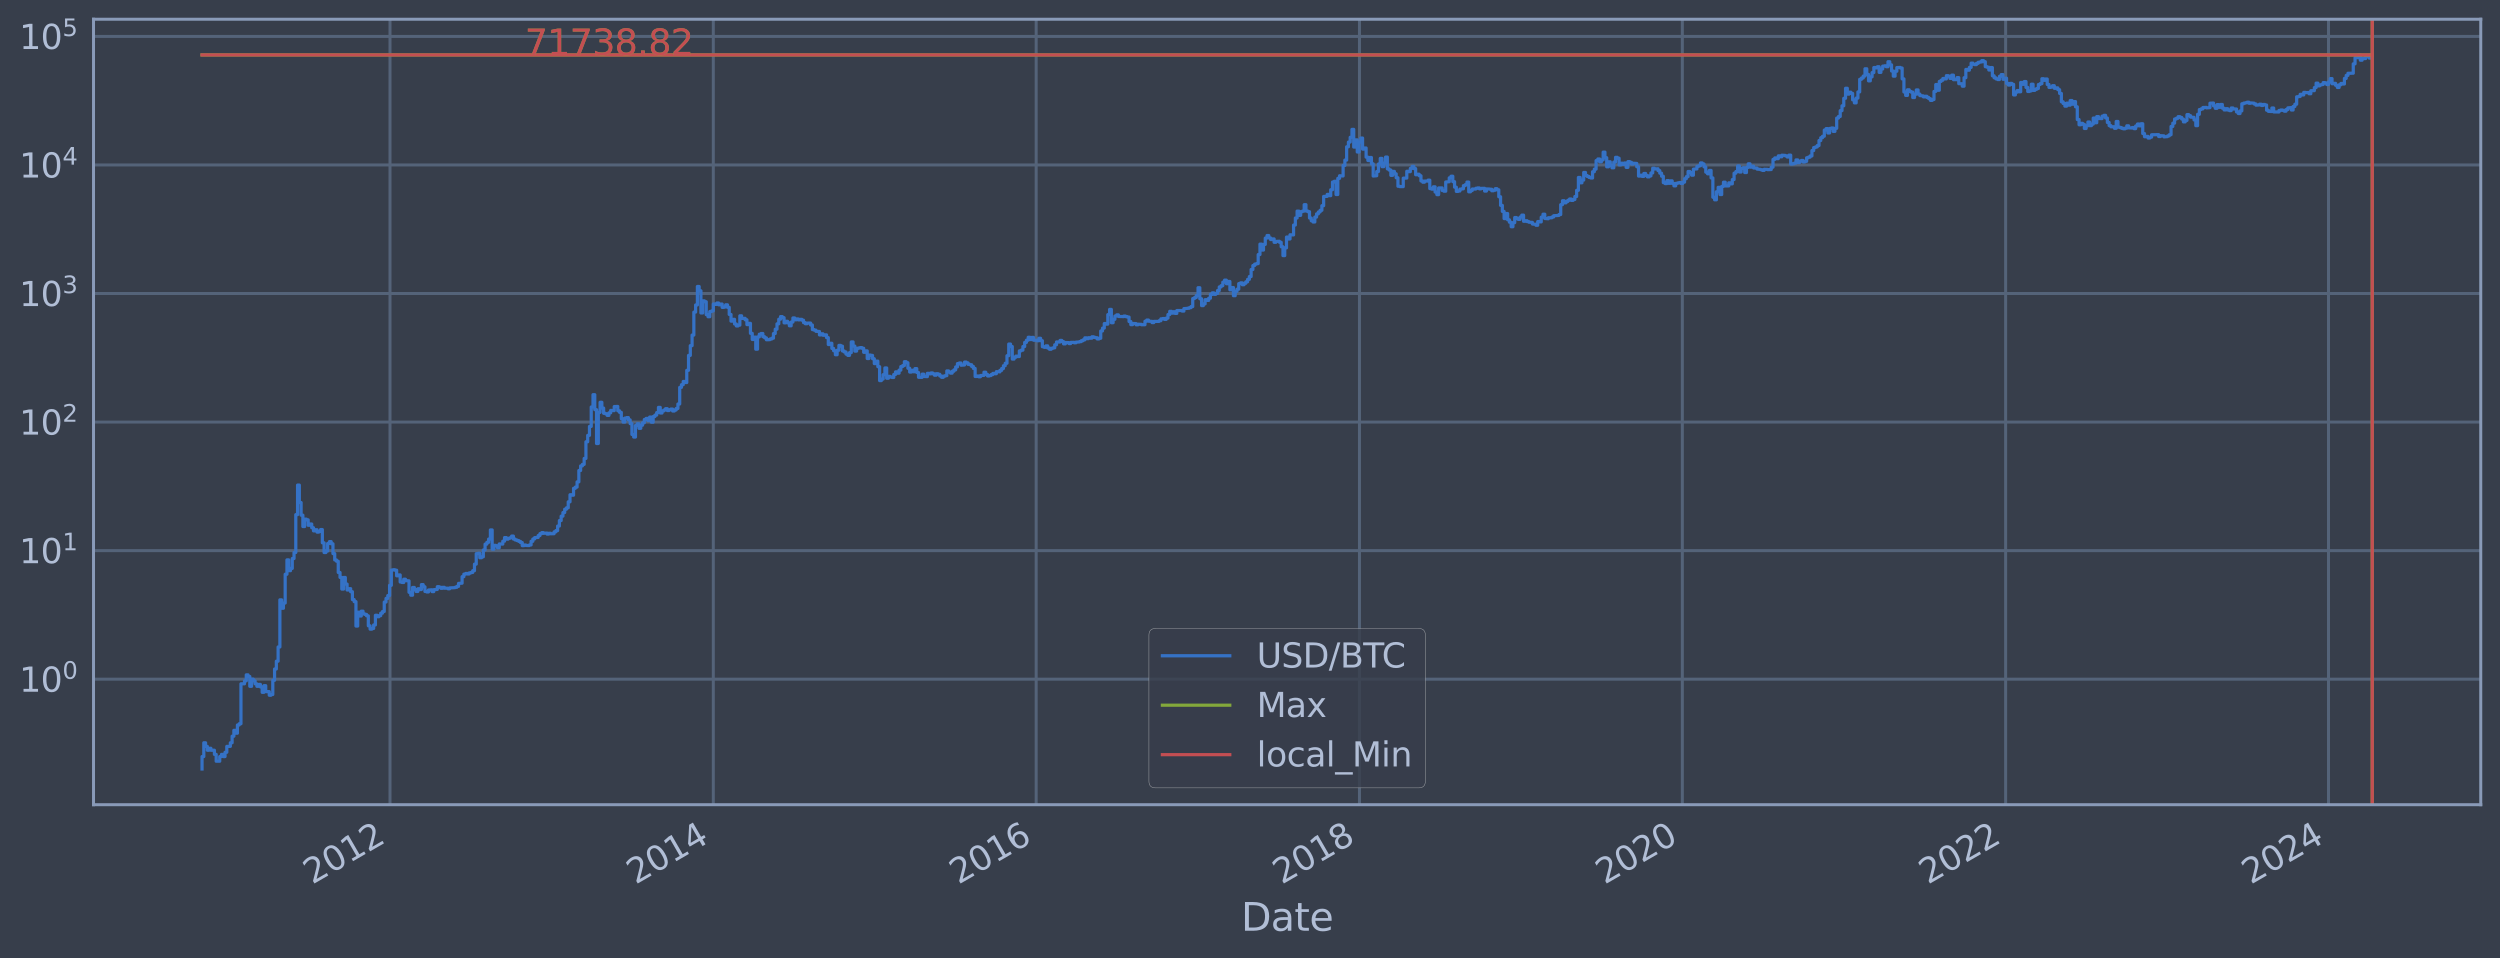 <?xml version="1.0" encoding="utf-8" standalone="no"?>
<!DOCTYPE svg PUBLIC "-//W3C//DTD SVG 1.1//EN"
  "http://www.w3.org/Graphics/SVG/1.1/DTD/svg11.dtd">
<svg xmlns:xlink="http://www.w3.org/1999/xlink" width="934.976pt" height="358.291pt" viewBox="0 0 934.976 358.291" xmlns="http://www.w3.org/2000/svg" version="1.1">
 <defs>
  <style type="text/css">*{stroke-linejoin: round; stroke-linecap: butt}</style>
 </defs>
 <g id="figure_1">
  <g id="patch_1">
   <path d="M 0 358.291 
L 934.976 358.291 
L 934.976 0 
L 0 0 
z
" style="fill: #373e4b"/>
  </g>
  <g id="axes_1">
   <g id="patch_2">
    <path d="M 34.976 300.96 
L 927.776 300.96 
L 927.776 7.2 
L 34.976 7.2 
z
" style="fill: #373e4b"/>
   </g>
   <g id="matplotlib.axis_1">
    <g id="xtick_1">
     <g id="line2d_1">
      <path d="M 145.856 300.96 
L 145.856 7.2 
" clip-path="url(#p291d091b05)" style="fill: none; stroke: #546379; stroke-width: 1.12; stroke-linecap: square"/>
     </g>
     <g id="line2d_2"/>
     <g id="text_1">
      <!-- 2012 -->
      <g style="fill: #b1bed6" transform="translate(116.775 330.885) rotate(-30) scale(0.126 -0.126)">
       <defs>
        <path id="DejaVuSans-32" d="M 1228 531 
L 3431 531 
L 3431 0 
L 469 0 
L 469 531 
Q 828 903 1448 1529 
Q 2069 2156 2228 2338 
Q 2531 2678 2651 2914 
Q 2772 3150 2772 3378 
Q 2772 3750 2511 3984 
Q 2250 4219 1831 4219 
Q 1534 4219 1204 4116 
Q 875 4013 500 3803 
L 500 4441 
Q 881 4594 1212 4672 
Q 1544 4750 1819 4750 
Q 2544 4750 2975 4387 
Q 3406 4025 3406 3419 
Q 3406 3131 3298 2873 
Q 3191 2616 2906 2266 
Q 2828 2175 2409 1742 
Q 1991 1309 1228 531 
z
" transform="scale(0.016)"/>
        <path id="DejaVuSans-30" d="M 2034 4250 
Q 1547 4250 1301 3770 
Q 1056 3291 1056 2328 
Q 1056 1369 1301 889 
Q 1547 409 2034 409 
Q 2525 409 2770 889 
Q 3016 1369 3016 2328 
Q 3016 3291 2770 3770 
Q 2525 4250 2034 4250 
z
M 2034 4750 
Q 2819 4750 3233 4129 
Q 3647 3509 3647 2328 
Q 3647 1150 3233 529 
Q 2819 -91 2034 -91 
Q 1250 -91 836 529 
Q 422 1150 422 2328 
Q 422 3509 836 4129 
Q 1250 4750 2034 4750 
z
" transform="scale(0.016)"/>
        <path id="DejaVuSans-31" d="M 794 531 
L 1825 531 
L 1825 4091 
L 703 3866 
L 703 4441 
L 1819 4666 
L 2450 4666 
L 2450 531 
L 3481 531 
L 3481 0 
L 794 0 
L 794 531 
z
" transform="scale(0.016)"/>
       </defs>
       <use xlink:href="#DejaVuSans-32"/>
       <use xlink:href="#DejaVuSans-30" x="63.623"/>
       <use xlink:href="#DejaVuSans-31" x="127.246"/>
       <use xlink:href="#DejaVuSans-32" x="190.869"/>
      </g>
     </g>
    </g>
    <g id="xtick_2">
     <g id="line2d_3">
      <path d="M 266.769 300.96 
L 266.769 7.2 
" clip-path="url(#p291d091b05)" style="fill: none; stroke: #546379; stroke-width: 1.12; stroke-linecap: square"/>
     </g>
     <g id="line2d_4"/>
     <g id="text_2">
      <!-- 2014 -->
      <g style="fill: #b1bed6" transform="translate(237.688 330.885) rotate(-30) scale(0.126 -0.126)">
       <defs>
        <path id="DejaVuSans-34" d="M 2419 4116 
L 825 1625 
L 2419 1625 
L 2419 4116 
z
M 2253 4666 
L 3047 4666 
L 3047 1625 
L 3713 1625 
L 3713 1100 
L 3047 1100 
L 3047 0 
L 2419 0 
L 2419 1100 
L 313 1100 
L 313 1709 
L 2253 4666 
z
" transform="scale(0.016)"/>
       </defs>
       <use xlink:href="#DejaVuSans-32"/>
       <use xlink:href="#DejaVuSans-30" x="63.623"/>
       <use xlink:href="#DejaVuSans-31" x="127.246"/>
       <use xlink:href="#DejaVuSans-34" x="190.869"/>
      </g>
     </g>
    </g>
    <g id="xtick_3">
     <g id="line2d_5">
      <path d="M 387.516 300.96 
L 387.516 7.2 
" clip-path="url(#p291d091b05)" style="fill: none; stroke: #546379; stroke-width: 1.12; stroke-linecap: square"/>
     </g>
     <g id="line2d_6"/>
     <g id="text_3">
      <!-- 2016 -->
      <g style="fill: #b1bed6" transform="translate(358.435 330.885) rotate(-30) scale(0.126 -0.126)">
       <defs>
        <path id="DejaVuSans-36" d="M 2113 2584 
Q 1688 2584 1439 2293 
Q 1191 2003 1191 1497 
Q 1191 994 1439 701 
Q 1688 409 2113 409 
Q 2538 409 2786 701 
Q 3034 994 3034 1497 
Q 3034 2003 2786 2293 
Q 2538 2584 2113 2584 
z
M 3366 4563 
L 3366 3988 
Q 3128 4100 2886 4159 
Q 2644 4219 2406 4219 
Q 1781 4219 1451 3797 
Q 1122 3375 1075 2522 
Q 1259 2794 1537 2939 
Q 1816 3084 2150 3084 
Q 2853 3084 3261 2657 
Q 3669 2231 3669 1497 
Q 3669 778 3244 343 
Q 2819 -91 2113 -91 
Q 1303 -91 875 529 
Q 447 1150 447 2328 
Q 447 3434 972 4092 
Q 1497 4750 2381 4750 
Q 2619 4750 2861 4703 
Q 3103 4656 3366 4563 
z
" transform="scale(0.016)"/>
       </defs>
       <use xlink:href="#DejaVuSans-32"/>
       <use xlink:href="#DejaVuSans-30" x="63.623"/>
       <use xlink:href="#DejaVuSans-31" x="127.246"/>
       <use xlink:href="#DejaVuSans-36" x="190.869"/>
      </g>
     </g>
    </g>
    <g id="xtick_4">
     <g id="line2d_7">
      <path d="M 508.429 300.96 
L 508.429 7.2 
" clip-path="url(#p291d091b05)" style="fill: none; stroke: #546379; stroke-width: 1.12; stroke-linecap: square"/>
     </g>
     <g id="line2d_8"/>
     <g id="text_4">
      <!-- 2018 -->
      <g style="fill: #b1bed6" transform="translate(479.348 330.885) rotate(-30) scale(0.126 -0.126)">
       <defs>
        <path id="DejaVuSans-38" d="M 2034 2216 
Q 1584 2216 1326 1975 
Q 1069 1734 1069 1313 
Q 1069 891 1326 650 
Q 1584 409 2034 409 
Q 2484 409 2743 651 
Q 3003 894 3003 1313 
Q 3003 1734 2745 1975 
Q 2488 2216 2034 2216 
z
M 1403 2484 
Q 997 2584 770 2862 
Q 544 3141 544 3541 
Q 544 4100 942 4425 
Q 1341 4750 2034 4750 
Q 2731 4750 3128 4425 
Q 3525 4100 3525 3541 
Q 3525 3141 3298 2862 
Q 3072 2584 2669 2484 
Q 3125 2378 3379 2068 
Q 3634 1759 3634 1313 
Q 3634 634 3220 271 
Q 2806 -91 2034 -91 
Q 1263 -91 848 271 
Q 434 634 434 1313 
Q 434 1759 690 2068 
Q 947 2378 1403 2484 
z
M 1172 3481 
Q 1172 3119 1398 2916 
Q 1625 2713 2034 2713 
Q 2441 2713 2670 2916 
Q 2900 3119 2900 3481 
Q 2900 3844 2670 4047 
Q 2441 4250 2034 4250 
Q 1625 4250 1398 4047 
Q 1172 3844 1172 3481 
z
" transform="scale(0.016)"/>
       </defs>
       <use xlink:href="#DejaVuSans-32"/>
       <use xlink:href="#DejaVuSans-30" x="63.623"/>
       <use xlink:href="#DejaVuSans-31" x="127.246"/>
       <use xlink:href="#DejaVuSans-38" x="190.869"/>
      </g>
     </g>
    </g>
    <g id="xtick_5">
     <g id="line2d_9">
      <path d="M 629.176 300.96 
L 629.176 7.2 
" clip-path="url(#p291d091b05)" style="fill: none; stroke: #546379; stroke-width: 1.12; stroke-linecap: square"/>
     </g>
     <g id="line2d_10"/>
     <g id="text_5">
      <!-- 2020 -->
      <g style="fill: #b1bed6" transform="translate(600.095 330.885) rotate(-30) scale(0.126 -0.126)">
       <use xlink:href="#DejaVuSans-32"/>
       <use xlink:href="#DejaVuSans-30" x="63.623"/>
       <use xlink:href="#DejaVuSans-32" x="127.246"/>
       <use xlink:href="#DejaVuSans-30" x="190.869"/>
      </g>
     </g>
    </g>
    <g id="xtick_6">
     <g id="line2d_11">
      <path d="M 750.089 300.96 
L 750.089 7.2 
" clip-path="url(#p291d091b05)" style="fill: none; stroke: #546379; stroke-width: 1.12; stroke-linecap: square"/>
     </g>
     <g id="line2d_12"/>
     <g id="text_6">
      <!-- 2022 -->
      <g style="fill: #b1bed6" transform="translate(721.008 330.885) rotate(-30) scale(0.126 -0.126)">
       <use xlink:href="#DejaVuSans-32"/>
       <use xlink:href="#DejaVuSans-30" x="63.623"/>
       <use xlink:href="#DejaVuSans-32" x="127.246"/>
       <use xlink:href="#DejaVuSans-32" x="190.869"/>
      </g>
     </g>
    </g>
    <g id="xtick_7">
     <g id="line2d_13">
      <path d="M 870.836 300.96 
L 870.836 7.2 
" clip-path="url(#p291d091b05)" style="fill: none; stroke: #546379; stroke-width: 1.12; stroke-linecap: square"/>
     </g>
     <g id="line2d_14"/>
     <g id="text_7">
      <!-- 2024 -->
      <g style="fill: #b1bed6" transform="translate(841.755 330.885) rotate(-30) scale(0.126 -0.126)">
       <use xlink:href="#DejaVuSans-32"/>
       <use xlink:href="#DejaVuSans-30" x="63.623"/>
       <use xlink:href="#DejaVuSans-32" x="127.246"/>
       <use xlink:href="#DejaVuSans-34" x="190.869"/>
      </g>
     </g>
    </g>
    <g id="text_8">
     <!-- Date -->
     <g style="fill: #b1bed6" transform="translate(464.167 348.096) scale(0.144 -0.144)">
      <defs>
       <path id="DejaVuSans-44" d="M 1259 4147 
L 1259 519 
L 2022 519 
Q 2988 519 3436 956 
Q 3884 1394 3884 2338 
Q 3884 3275 3436 3711 
Q 2988 4147 2022 4147 
L 1259 4147 
z
M 628 4666 
L 1925 4666 
Q 3281 4666 3915 4102 
Q 4550 3538 4550 2338 
Q 4550 1131 3912 565 
Q 3275 0 1925 0 
L 628 0 
L 628 4666 
z
" transform="scale(0.016)"/>
       <path id="DejaVuSans-61" d="M 2194 1759 
Q 1497 1759 1228 1600 
Q 959 1441 959 1056 
Q 959 750 1161 570 
Q 1363 391 1709 391 
Q 2188 391 2477 730 
Q 2766 1069 2766 1631 
L 2766 1759 
L 2194 1759 
z
M 3341 1997 
L 3341 0 
L 2766 0 
L 2766 531 
Q 2569 213 2275 61 
Q 1981 -91 1556 -91 
Q 1019 -91 701 211 
Q 384 513 384 1019 
Q 384 1609 779 1909 
Q 1175 2209 1959 2209 
L 2766 2209 
L 2766 2266 
Q 2766 2663 2505 2880 
Q 2244 3097 1772 3097 
Q 1472 3097 1187 3025 
Q 903 2953 641 2809 
L 641 3341 
Q 956 3463 1253 3523 
Q 1550 3584 1831 3584 
Q 2591 3584 2966 3190 
Q 3341 2797 3341 1997 
z
" transform="scale(0.016)"/>
       <path id="DejaVuSans-74" d="M 1172 4494 
L 1172 3500 
L 2356 3500 
L 2356 3053 
L 1172 3053 
L 1172 1153 
Q 1172 725 1289 603 
Q 1406 481 1766 481 
L 2356 481 
L 2356 0 
L 1766 0 
Q 1100 0 847 248 
Q 594 497 594 1153 
L 594 3053 
L 172 3053 
L 172 3500 
L 594 3500 
L 594 4494 
L 1172 4494 
z
" transform="scale(0.016)"/>
       <path id="DejaVuSans-65" d="M 3597 1894 
L 3597 1613 
L 953 1613 
Q 991 1019 1311 708 
Q 1631 397 2203 397 
Q 2534 397 2845 478 
Q 3156 559 3463 722 
L 3463 178 
Q 3153 47 2828 -22 
Q 2503 -91 2169 -91 
Q 1331 -91 842 396 
Q 353 884 353 1716 
Q 353 2575 817 3079 
Q 1281 3584 2069 3584 
Q 2775 3584 3186 3129 
Q 3597 2675 3597 1894 
z
M 3022 2063 
Q 3016 2534 2758 2815 
Q 2500 3097 2075 3097 
Q 1594 3097 1305 2825 
Q 1016 2553 972 2059 
L 3022 2063 
z
" transform="scale(0.016)"/>
      </defs>
      <use xlink:href="#DejaVuSans-44"/>
      <use xlink:href="#DejaVuSans-61" x="77.002"/>
      <use xlink:href="#DejaVuSans-74" x="138.281"/>
      <use xlink:href="#DejaVuSans-65" x="177.49"/>
     </g>
    </g>
   </g>
   <g id="matplotlib.axis_2">
    <g id="ytick_1">
     <g id="line2d_15">
      <path d="M 34.976 254.003 
L 927.776 254.003 
" clip-path="url(#p291d091b05)" style="fill: none; stroke: #546379; stroke-width: 1.12; stroke-linecap: square"/>
     </g>
     <g id="line2d_16"/>
     <g id="text_9">
      <!-- $\mathdefault{10^{0}}$ -->
      <g style="fill: #b1bed6" transform="translate(7.2 258.79) scale(0.126 -0.126)">
       <use xlink:href="#DejaVuSans-31" transform="translate(0 0.766)"/>
       <use xlink:href="#DejaVuSans-30" transform="translate(63.623 0.766)"/>
       <use xlink:href="#DejaVuSans-30" transform="translate(128.203 39.047) scale(0.7)"/>
      </g>
     </g>
    </g>
    <g id="ytick_2">
     <g id="line2d_17">
      <path d="M 34.976 205.926 
L 927.776 205.926 
" clip-path="url(#p291d091b05)" style="fill: none; stroke: #546379; stroke-width: 1.12; stroke-linecap: square"/>
     </g>
     <g id="line2d_18"/>
     <g id="text_10">
      <!-- $\mathdefault{10^{1}}$ -->
      <g style="fill: #b1bed6" transform="translate(7.2 210.713) scale(0.126 -0.126)">
       <use xlink:href="#DejaVuSans-31" transform="translate(0 0.684)"/>
       <use xlink:href="#DejaVuSans-30" transform="translate(63.623 0.684)"/>
       <use xlink:href="#DejaVuSans-31" transform="translate(128.203 38.966) scale(0.7)"/>
      </g>
     </g>
    </g>
    <g id="ytick_3">
     <g id="line2d_19">
      <path d="M 34.976 157.849 
L 927.776 157.849 
" clip-path="url(#p291d091b05)" style="fill: none; stroke: #546379; stroke-width: 1.12; stroke-linecap: square"/>
     </g>
     <g id="line2d_20"/>
     <g id="text_11">
      <!-- $\mathdefault{10^{2}}$ -->
      <g style="fill: #b1bed6" transform="translate(7.2 162.636) scale(0.126 -0.126)">
       <use xlink:href="#DejaVuSans-31" transform="translate(0 0.766)"/>
       <use xlink:href="#DejaVuSans-30" transform="translate(63.623 0.766)"/>
       <use xlink:href="#DejaVuSans-32" transform="translate(128.203 39.047) scale(0.7)"/>
      </g>
     </g>
    </g>
    <g id="ytick_4">
     <g id="line2d_21">
      <path d="M 34.976 109.772 
L 927.776 109.772 
" clip-path="url(#p291d091b05)" style="fill: none; stroke: #546379; stroke-width: 1.12; stroke-linecap: square"/>
     </g>
     <g id="line2d_22"/>
     <g id="text_12">
      <!-- $\mathdefault{10^{3}}$ -->
      <g style="fill: #b1bed6" transform="translate(7.2 114.559) scale(0.126 -0.126)">
       <defs>
        <path id="DejaVuSans-33" d="M 2597 2516 
Q 3050 2419 3304 2112 
Q 3559 1806 3559 1356 
Q 3559 666 3084 287 
Q 2609 -91 1734 -91 
Q 1441 -91 1130 -33 
Q 819 25 488 141 
L 488 750 
Q 750 597 1062 519 
Q 1375 441 1716 441 
Q 2309 441 2620 675 
Q 2931 909 2931 1356 
Q 2931 1769 2642 2001 
Q 2353 2234 1838 2234 
L 1294 2234 
L 1294 2753 
L 1863 2753 
Q 2328 2753 2575 2939 
Q 2822 3125 2822 3475 
Q 2822 3834 2567 4026 
Q 2313 4219 1838 4219 
Q 1578 4219 1281 4162 
Q 984 4106 628 3988 
L 628 4550 
Q 988 4650 1302 4700 
Q 1616 4750 1894 4750 
Q 2613 4750 3031 4423 
Q 3450 4097 3450 3541 
Q 3450 3153 3228 2886 
Q 3006 2619 2597 2516 
z
" transform="scale(0.016)"/>
       </defs>
       <use xlink:href="#DejaVuSans-31" transform="translate(0 0.766)"/>
       <use xlink:href="#DejaVuSans-30" transform="translate(63.623 0.766)"/>
       <use xlink:href="#DejaVuSans-33" transform="translate(128.203 39.047) scale(0.7)"/>
      </g>
     </g>
    </g>
    <g id="ytick_5">
     <g id="line2d_23">
      <path d="M 34.976 61.695 
L 927.776 61.695 
" clip-path="url(#p291d091b05)" style="fill: none; stroke: #546379; stroke-width: 1.12; stroke-linecap: square"/>
     </g>
     <g id="line2d_24"/>
     <g id="text_13">
      <!-- $\mathdefault{10^{4}}$ -->
      <g style="fill: #b1bed6" transform="translate(7.2 66.482) scale(0.126 -0.126)">
       <use xlink:href="#DejaVuSans-31" transform="translate(0 0.684)"/>
       <use xlink:href="#DejaVuSans-30" transform="translate(63.623 0.684)"/>
       <use xlink:href="#DejaVuSans-34" transform="translate(128.203 38.966) scale(0.7)"/>
      </g>
     </g>
    </g>
    <g id="ytick_6">
     <g id="line2d_25">
      <path d="M 34.976 13.618 
L 927.776 13.618 
" clip-path="url(#p291d091b05)" style="fill: none; stroke: #546379; stroke-width: 1.12; stroke-linecap: square"/>
     </g>
     <g id="line2d_26"/>
     <g id="text_14">
      <!-- $\mathdefault{10^{5}}$ -->
      <g style="fill: #b1bed6" transform="translate(7.2 18.405) scale(0.126 -0.126)">
       <defs>
        <path id="DejaVuSans-35" d="M 691 4666 
L 3169 4666 
L 3169 4134 
L 1269 4134 
L 1269 2991 
Q 1406 3038 1543 3061 
Q 1681 3084 1819 3084 
Q 2600 3084 3056 2656 
Q 3513 2228 3513 1497 
Q 3513 744 3044 326 
Q 2575 -91 1722 -91 
Q 1428 -91 1123 -41 
Q 819 9 494 109 
L 494 744 
Q 775 591 1075 516 
Q 1375 441 1709 441 
Q 2250 441 2565 725 
Q 2881 1009 2881 1497 
Q 2881 1984 2565 2268 
Q 2250 2553 1709 2553 
Q 1456 2553 1204 2497 
Q 953 2441 691 2322 
L 691 4666 
z
" transform="scale(0.016)"/>
       </defs>
       <use xlink:href="#DejaVuSans-31" transform="translate(0 0.684)"/>
       <use xlink:href="#DejaVuSans-30" transform="translate(63.623 0.684)"/>
       <use xlink:href="#DejaVuSans-35" transform="translate(128.203 38.966) scale(0.7)"/>
      </g>
     </g>
    </g>
    <g id="ytick_7">
     <g id="line2d_27"/>
    </g>
    <g id="ytick_8">
     <g id="line2d_28"/>
    </g>
    <g id="ytick_9">
     <g id="line2d_29"/>
    </g>
    <g id="ytick_10">
     <g id="line2d_30"/>
    </g>
    <g id="ytick_11">
     <g id="line2d_31"/>
    </g>
    <g id="ytick_12">
     <g id="line2d_32"/>
    </g>
    <g id="ytick_13">
     <g id="line2d_33"/>
    </g>
    <g id="ytick_14">
     <g id="line2d_34"/>
    </g>
    <g id="ytick_15">
     <g id="line2d_35"/>
    </g>
    <g id="ytick_16">
     <g id="line2d_36"/>
    </g>
    <g id="ytick_17">
     <g id="line2d_37"/>
    </g>
    <g id="ytick_18">
     <g id="line2d_38"/>
    </g>
    <g id="ytick_19">
     <g id="line2d_39"/>
    </g>
    <g id="ytick_20">
     <g id="line2d_40"/>
    </g>
    <g id="ytick_21">
     <g id="line2d_41"/>
    </g>
    <g id="ytick_22">
     <g id="line2d_42"/>
    </g>
    <g id="ytick_23">
     <g id="line2d_43"/>
    </g>
    <g id="ytick_24">
     <g id="line2d_44"/>
    </g>
    <g id="ytick_25">
     <g id="line2d_45"/>
    </g>
    <g id="ytick_26">
     <g id="line2d_46"/>
    </g>
    <g id="ytick_27">
     <g id="line2d_47"/>
    </g>
    <g id="ytick_28">
     <g id="line2d_48"/>
    </g>
    <g id="ytick_29">
     <g id="line2d_49"/>
    </g>
    <g id="ytick_30">
     <g id="line2d_50"/>
    </g>
    <g id="ytick_31">
     <g id="line2d_51"/>
    </g>
    <g id="ytick_32">
     <g id="line2d_52"/>
    </g>
    <g id="ytick_33">
     <g id="line2d_53"/>
    </g>
    <g id="ytick_34">
     <g id="line2d_54"/>
    </g>
    <g id="ytick_35">
     <g id="line2d_55"/>
    </g>
    <g id="ytick_36">
     <g id="line2d_56"/>
    </g>
    <g id="ytick_37">
     <g id="line2d_57"/>
    </g>
    <g id="ytick_38">
     <g id="line2d_58"/>
    </g>
    <g id="ytick_39">
     <g id="line2d_59"/>
    </g>
    <g id="ytick_40">
     <g id="line2d_60"/>
    </g>
    <g id="ytick_41">
     <g id="line2d_61"/>
    </g>
    <g id="ytick_42">
     <g id="line2d_62"/>
    </g>
    <g id="ytick_43">
     <g id="line2d_63"/>
    </g>
    <g id="ytick_44">
     <g id="line2d_64"/>
    </g>
    <g id="ytick_45">
     <g id="line2d_65"/>
    </g>
    <g id="ytick_46">
     <g id="line2d_66"/>
    </g>
    <g id="ytick_47">
     <g id="line2d_67"/>
    </g>
    <g id="ytick_48">
     <g id="line2d_68"/>
    </g>
    <g id="ytick_49">
     <g id="line2d_69"/>
    </g>
    <g id="ytick_50">
     <g id="line2d_70"/>
    </g>
    <g id="ytick_51">
     <g id="line2d_71"/>
    </g>
    <g id="ytick_52">
     <g id="line2d_72"/>
    </g>
    <g id="ytick_53">
     <g id="line2d_73"/>
    </g>
    <g id="ytick_54">
     <g id="line2d_74"/>
    </g>
   </g>
   <g id="line2d_75">
    <path d="M 75.558 287.607 
L 75.558 282.948 
L 76.219 282.948 
L 76.219 277.794 
L 76.881 277.794 
L 76.881 279.141 
L 77.543 279.141 
L 77.543 280.582 
L 78.204 280.582 
L 78.204 279.849 
L 78.866 279.849 
L 78.866 280.582 
L 80.189 280.582 
L 80.189 282.129 
L 80.851 282.129 
L 80.851 284.689 
L 82.174 284.689 
L 82.174 282.948 
L 82.836 282.948 
L 82.836 282.129 
L 83.497 282.129 
L 83.497 282.948 
L 84.159 282.948 
L 84.159 281.341 
L 84.821 281.341 
L 84.821 279.141 
L 86.144 279.141 
L 86.144 277.794 
L 86.806 277.794 
L 86.806 275.335 
L 87.467 275.335 
L 87.467 273.135 
L 88.129 273.135 
L 88.129 274.206 
L 88.79 274.206 
L 88.79 271.145 
L 89.452 271.145 
L 89.452 270.675 
L 90.114 270.675 
L 90.114 255.744 
L 91.437 255.744 
L 91.437 254.639 
L 92.099 254.639 
L 92.099 252.396 
L 92.76 252.396 
L 92.76 252.984 
L 93.422 252.984 
L 93.422 256.672 
L 94.083 256.672 
L 94.083 254.003 
L 94.745 254.003 
L 94.745 254.639 
L 95.407 254.639 
L 95.407 255.744 
L 96.068 255.744 
L 96.068 256.672 
L 96.73 256.672 
L 96.73 255.972 
L 97.392 255.972 
L 97.392 256.911 
L 98.053 256.911 
L 98.053 258.925 
L 98.715 258.925 
L 98.715 256.436 
L 99.376 256.436 
L 99.376 258.662 
L 100.7 258.662 
L 100.7 260.01 
L 101.361 260.01 
L 101.361 259.733 
L 102.023 259.733 
L 102.023 254.425 
L 102.685 254.425 
L 102.685 250.196 
L 103.346 250.196 
L 103.346 247.278 
L 104.008 247.278 
L 104.008 241.963 
L 104.67 241.963 
L 104.67 224.339 
L 105.331 224.339 
L 105.331 227.491 
L 105.993 227.491 
L 105.993 225.533 
L 106.654 225.533 
L 106.654 214.76 
L 107.316 214.76 
L 107.316 209.393 
L 107.978 209.393 
L 107.978 213.433 
L 108.639 213.433 
L 108.639 212.583 
L 109.301 212.583 
L 109.301 208.882 
L 109.963 208.882 
L 109.963 206.627 
L 110.624 206.627 
L 110.624 192.469 
L 111.286 192.469 
L 111.286 181.419 
L 111.947 181.419 
L 111.947 187.944 
L 112.609 187.944 
L 112.609 192.668 
L 113.271 192.668 
L 113.271 196.924 
L 113.932 196.924 
L 113.932 194.146 
L 114.594 194.146 
L 114.594 194.421 
L 115.256 194.421 
L 115.256 196.454 
L 115.917 196.454 
L 115.917 195.982 
L 116.579 195.982 
L 116.579 197.363 
L 117.24 197.363 
L 117.24 198.531 
L 117.902 198.531 
L 117.902 198.11 
L 118.564 198.11 
L 118.564 199.005 
L 119.225 199.005 
L 119.225 198.752 
L 119.887 198.752 
L 119.887 198.053 
L 120.549 198.053 
L 120.549 203.008 
L 121.21 203.008 
L 121.21 206.648 
L 121.872 206.648 
L 121.872 206.073 
L 122.533 206.073 
L 122.533 203.263 
L 123.195 203.263 
L 123.195 202.559 
L 123.857 202.559 
L 123.857 203.374 
L 124.518 203.374 
L 124.518 207.041 
L 125.18 207.041 
L 125.18 209.418 
L 125.842 209.418 
L 125.842 209.892 
L 126.503 209.892 
L 126.503 214.102 
L 127.165 214.102 
L 127.165 215.941 
L 127.827 215.941 
L 127.827 220.315 
L 128.488 220.315 
L 128.488 215.975 
L 129.15 215.975 
L 129.15 218.446 
L 129.811 218.446 
L 129.811 220.651 
L 130.473 220.651 
L 130.473 220.149 
L 131.135 220.149 
L 131.135 221.294 
L 131.796 221.294 
L 131.796 224.239 
L 132.458 224.239 
L 132.458 225.006 
L 133.12 225.006 
L 133.12 234.133 
L 133.781 234.133 
L 133.781 228.948 
L 134.443 228.948 
L 134.443 230.38 
L 135.104 230.38 
L 135.104 228.574 
L 135.766 228.574 
L 135.766 229.587 
L 136.428 229.587 
L 136.428 229.782 
L 137.089 229.782 
L 137.089 230.312 
L 137.751 230.312 
L 137.751 234.052 
L 138.413 234.052 
L 138.413 235.293 
L 139.074 235.293 
L 139.074 235.039 
L 139.736 235.039 
L 139.736 233.733 
L 140.397 233.733 
L 140.397 230.112 
L 141.059 230.112 
L 141.059 230.651 
L 141.721 230.651 
L 141.721 230.245 
L 142.382 230.245 
L 142.382 229.329 
L 143.044 229.329 
L 143.044 228.698 
L 143.706 228.698 
L 143.706 225.162 
L 144.367 225.162 
L 144.367 223.792 
L 145.029 223.792 
L 145.029 222.738 
L 145.691 222.738 
L 145.691 218.908 
L 146.352 218.908 
L 146.352 213.195 
L 147.014 213.195 
L 147.014 213.077 
L 147.675 213.077 
L 147.675 213.254 
L 148.337 213.254 
L 148.337 215.342 
L 148.999 215.342 
L 148.999 215.017 
L 149.66 215.017 
L 149.66 217.663 
L 150.322 217.663 
L 150.322 217.847 
L 150.984 217.847 
L 150.984 216.627 
L 151.645 216.627 
L 151.645 217.156 
L 152.968 217.228 
L 152.968 221.513 
L 153.63 221.513 
L 153.63 222.598 
L 154.292 222.598 
L 154.292 219.7 
L 154.953 219.7 
L 154.953 220.482 
L 155.615 220.482 
L 155.615 221.207 
L 156.277 221.207 
L 156.277 220.191 
L 156.938 220.191 
L 156.938 220.482 
L 157.6 220.482 
L 157.6 218.637 
L 158.261 218.637 
L 158.261 219.459 
L 158.923 219.459 
L 158.923 221.207 
L 159.585 221.207 
L 159.585 221.382 
L 160.246 221.382 
L 160.246 220.651 
L 161.57 220.566 
L 161.57 221.251 
L 162.231 221.251 
L 162.231 220.524 
L 163.554 220.44 
L 163.554 219.42 
L 164.216 219.42 
L 164.216 219.62 
L 164.878 219.62 
L 164.878 220.026 
L 165.539 220.026 
L 165.539 219.66 
L 166.201 219.66 
L 166.201 219.985 
L 167.524 219.985 
L 167.524 220.191 
L 168.186 220.191 
L 168.186 219.863 
L 170.171 219.781 
L 170.171 219.66 
L 170.832 219.66 
L 170.832 219.3 
L 171.494 219.3 
L 171.494 218.182 
L 172.817 218.107 
L 172.817 215.673 
L 173.479 215.673 
L 173.479 214.729 
L 174.141 214.729 
L 174.141 214.475 
L 174.802 214.475 
L 174.802 214.665 
L 175.464 214.665 
L 175.464 214.257 
L 176.125 214.257 
L 176.125 214.102 
L 176.787 214.102 
L 176.787 213.433 
L 177.449 213.433 
L 177.449 210.98 
L 178.11 210.98 
L 178.11 207.063 
L 178.772 207.063 
L 178.772 206.931 
L 179.434 206.931 
L 179.434 208.595 
L 180.095 208.595 
L 180.095 208.242 
L 180.757 208.242 
L 180.757 205.677 
L 181.418 205.677 
L 181.418 203.504 
L 182.08 203.504 
L 182.08 202.827 
L 182.742 202.827 
L 182.742 201.604 
L 183.403 201.604 
L 183.403 198.197 
L 184.065 198.197 
L 184.065 205.39 
L 184.727 205.39 
L 184.727 203.955 
L 185.388 203.955 
L 185.388 204.107 
L 186.05 204.107 
L 186.05 204.867 
L 186.712 204.867 
L 186.712 203.43 
L 188.035 203.485 
L 188.035 202.399 
L 188.696 202.399 
L 188.696 201.051 
L 189.358 201.051 
L 189.358 201.637 
L 190.02 201.637 
L 190.02 201.334 
L 190.681 201.334 
L 190.681 201.134 
L 191.343 201.134 
L 191.343 200.496 
L 192.005 200.496 
L 192.005 201.604 
L 192.666 201.604 
L 192.666 201.946 
L 193.328 201.946 
L 193.328 202.154 
L 193.989 202.154 
L 193.989 202.47 
L 194.651 202.47 
L 194.651 202.899 
L 195.313 202.899 
L 195.313 204.069 
L 195.974 204.069 
L 195.974 203.822 
L 196.636 203.822 
L 196.636 203.993 
L 197.959 204.031 
L 197.959 203.803 
L 198.621 203.803 
L 198.621 202.435 
L 199.282 202.435 
L 199.282 201.57 
L 199.944 201.57 
L 199.944 201.067 
L 201.267 201.001 
L 201.267 200.304 
L 201.929 200.304 
L 201.929 199.583 
L 202.591 199.583 
L 202.591 199.201 
L 203.252 199.201 
L 203.252 199.46 
L 204.576 199.353 
L 204.576 199.737 
L 205.237 199.737 
L 205.237 199.429 
L 205.899 199.429 
L 205.899 199.629 
L 207.222 199.598 
L 207.222 198.915 
L 207.884 198.915 
L 207.884 198.443 
L 208.545 198.443 
L 208.545 196.735 
L 209.207 196.735 
L 209.207 194.688 
L 209.869 194.688 
L 209.869 193.036 
L 210.53 193.036 
L 210.53 191.684 
L 211.192 191.684 
L 211.192 190.435 
L 211.853 190.435 
L 211.853 189.914 
L 212.515 189.914 
L 212.515 187.673 
L 213.177 187.673 
L 213.177 185.033 
L 213.838 185.033 
L 213.838 185.203 
L 214.5 185.203 
L 214.5 182.628 
L 215.162 182.628 
L 215.162 182.168 
L 215.823 182.168 
L 215.823 180.221 
L 216.485 180.221 
L 216.485 175.962 
L 217.146 175.962 
L 217.146 174.245 
L 217.808 174.245 
L 217.808 173.676 
L 218.47 173.676 
L 218.47 171.454 
L 219.131 171.454 
L 219.131 165.222 
L 219.793 165.222 
L 219.793 162.826 
L 220.455 162.826 
L 220.455 159.477 
L 221.116 159.477 
L 221.116 152.211 
L 221.778 152.211 
L 221.778 147.609 
L 222.439 147.609 
L 222.439 153.206 
L 223.101 153.206 
L 223.101 165.871 
L 223.763 165.871 
L 223.763 154.231 
L 224.424 154.231 
L 224.424 150.454 
L 225.086 150.454 
L 225.086 152.613 
L 225.748 152.613 
L 225.748 154.571 
L 226.409 154.571 
L 226.409 154.754 
L 227.071 154.754 
L 227.071 155.354 
L 227.733 155.354 
L 227.733 154.395 
L 228.394 154.395 
L 228.394 153.472 
L 229.717 153.577 
L 229.717 152.054 
L 231.041 152.005 
L 231.041 153.625 
L 231.702 153.625 
L 231.702 154.222 
L 232.364 154.222 
L 232.364 156.613 
L 233.026 156.613 
L 233.026 157.853 
L 233.687 157.853 
L 233.687 156.36 
L 234.349 156.36 
L 234.349 156.174 
L 235.01 156.174 
L 235.01 157.03 
L 235.672 157.03 
L 235.672 158.431 
L 236.334 158.431 
L 236.334 162.498 
L 236.995 162.498 
L 236.995 163.445 
L 237.657 163.445 
L 237.657 159.143 
L 238.319 159.143 
L 238.319 158.474 
L 238.98 158.474 
L 238.98 160.191 
L 239.642 160.191 
L 239.642 159.028 
L 240.303 159.028 
L 240.303 158.122 
L 240.965 158.122 
L 240.965 156.906 
L 241.627 156.906 
L 241.627 156.491 
L 242.288 156.491 
L 242.288 157.272 
L 242.95 157.272 
L 242.95 155.983 
L 243.612 155.983 
L 243.612 157.909 
L 244.273 157.909 
L 244.273 155.777 
L 244.935 155.777 
L 244.935 155.245 
L 245.597 155.245 
L 245.597 154.305 
L 246.258 154.305 
L 246.258 152.356 
L 246.92 152.356 
L 246.92 154.462 
L 247.581 154.462 
L 247.581 153.694 
L 248.243 153.694 
L 248.243 153.349 
L 248.905 153.349 
L 248.905 152.839 
L 249.566 152.839 
L 249.566 153.538 
L 250.228 153.538 
L 250.228 153.248 
L 250.89 153.248 
L 250.89 152.982 
L 251.551 152.982 
L 251.551 153.707 
L 252.213 153.707 
L 252.213 153.337 
L 252.874 153.337 
L 252.874 152.762 
L 253.536 152.762 
L 253.536 151.095 
L 254.198 151.095 
L 254.198 144.878 
L 254.859 144.878 
L 254.859 143.87 
L 255.521 143.87 
L 255.521 142.668 
L 256.183 142.668 
L 256.183 143.065 
L 256.844 143.065 
L 256.844 138.502 
L 257.506 138.502 
L 257.506 132.92 
L 258.167 132.92 
L 258.167 129.272 
L 258.829 129.272 
L 258.829 125.315 
L 259.491 125.315 
L 259.491 116.725 
L 260.152 116.725 
L 260.152 114.054 
L 260.814 114.054 
L 260.814 107.147 
L 261.476 107.147 
L 261.476 108.749 
L 262.137 108.749 
L 262.137 117.044 
L 262.799 117.044 
L 262.799 112.515 
L 263.46 112.515 
L 263.46 112.849 
L 264.122 112.849 
L 264.122 117.662 
L 264.784 117.662 
L 264.784 118.448 
L 265.445 118.448 
L 265.445 116.516 
L 266.107 116.516 
L 266.107 116.286 
L 266.769 116.286 
L 266.769 113.694 
L 267.43 113.694 
L 267.43 113.832 
L 268.092 113.832 
L 268.092 113.312 
L 268.754 113.312 
L 268.754 113.988 
L 269.415 113.988 
L 269.415 113.717 
L 270.077 113.717 
L 270.077 114.959 
L 270.738 114.959 
L 270.738 114.81 
L 271.4 114.81 
L 271.4 113.99 
L 272.062 113.99 
L 272.062 114.933 
L 272.723 114.933 
L 272.723 117.599 
L 273.385 117.599 
L 273.385 120.093 
L 274.047 120.093 
L 274.047 119.42 
L 274.708 119.42 
L 274.708 121.164 
L 275.37 121.164 
L 275.37 121.896 
L 276.031 121.896 
L 276.031 121.601 
L 276.693 121.601 
L 276.693 118.112 
L 277.355 118.112 
L 277.355 119.093 
L 278.678 119.057 
L 278.678 119.595 
L 279.34 119.595 
L 279.34 121.403 
L 280.001 121.403 
L 280.001 120.938 
L 280.663 120.938 
L 280.663 124.666 
L 281.324 124.666 
L 281.324 126.955 
L 281.986 126.955 
L 281.986 126.076 
L 282.648 126.076 
L 282.648 130.588 
L 283.309 130.588 
L 283.309 126.002 
L 283.971 126.002 
L 283.971 125.005 
L 284.633 125.005 
L 284.633 124.729 
L 285.294 124.729 
L 285.294 125.918 
L 285.956 125.918 
L 285.956 126.35 
L 286.618 126.35 
L 286.618 127.068 
L 287.941 127.027 
L 287.941 126.798 
L 288.602 126.798 
L 288.602 126.485 
L 289.264 126.485 
L 289.264 124.747 
L 289.926 124.747 
L 289.926 123.11 
L 290.587 123.11 
L 290.587 121.11 
L 291.249 121.11 
L 291.249 119.395 
L 291.911 119.395 
L 291.911 118.401 
L 292.572 118.401 
L 292.572 118.805 
L 293.234 118.805 
L 293.234 120.734 
L 293.895 120.734 
L 293.895 120.161 
L 294.557 120.161 
L 294.557 120.755 
L 295.219 120.755 
L 295.219 121.85 
L 295.88 121.85 
L 295.88 120.438 
L 296.542 120.438 
L 296.542 118.916 
L 297.204 118.916 
L 297.204 119.607 
L 297.865 119.607 
L 297.865 119.287 
L 298.527 119.287 
L 298.527 119.616 
L 299.188 119.616 
L 299.188 119.419 
L 299.85 119.419 
L 299.85 119.739 
L 300.512 119.739 
L 300.512 120.659 
L 301.173 120.659 
L 301.173 121.072 
L 301.835 121.072 
L 301.835 120.842 
L 303.158 120.825 
L 303.158 121.545 
L 303.82 121.545 
L 303.82 123.27 
L 304.482 123.27 
L 304.482 123.473 
L 305.143 123.473 
L 305.143 123.912 
L 306.466 123.97 
L 306.466 125.256 
L 307.128 125.256 
L 307.128 124.841 
L 307.79 124.841 
L 307.79 125.388 
L 308.451 125.388 
L 308.451 125.231 
L 309.113 125.231 
L 309.113 126.264 
L 309.775 126.264 
L 309.775 128.844 
L 310.436 128.844 
L 310.436 128.378 
L 311.098 128.378 
L 311.098 130.314 
L 311.759 130.314 
L 311.759 131.167 
L 312.421 131.167 
L 312.421 132.665 
L 313.083 132.665 
L 313.083 130.991 
L 313.744 130.991 
L 313.744 129.175 
L 314.406 129.175 
L 314.406 129.462 
L 315.068 129.462 
L 315.068 131.267 
L 315.729 131.267 
L 315.729 131.638 
L 316.391 131.638 
L 316.391 132.433 
L 317.052 132.433 
L 317.052 132.906 
L 317.714 132.906 
L 317.714 131.875 
L 318.376 131.875 
L 318.376 127.875 
L 319.037 127.875 
L 319.037 129.439 
L 319.699 129.439 
L 319.699 131.309 
L 320.361 131.309 
L 320.361 130.275 
L 321.022 130.275 
L 321.022 130.141 
L 321.684 130.141 
L 321.684 129.995 
L 322.345 129.995 
L 322.345 130.248 
L 323.007 130.248 
L 323.007 131.764 
L 323.669 131.764 
L 323.669 131.231 
L 324.33 131.231 
L 324.33 134.074 
L 324.992 134.074 
L 324.992 132.795 
L 325.654 132.795 
L 325.654 132.924 
L 326.315 132.924 
L 326.315 134.158 
L 326.977 134.158 
L 326.977 135.975 
L 327.639 135.975 
L 327.639 135.051 
L 328.3 135.051 
L 328.3 137.135 
L 328.962 137.135 
L 328.962 142.337 
L 329.623 142.337 
L 329.623 141.768 
L 330.285 141.768 
L 330.285 140.124 
L 330.947 140.124 
L 330.947 137.617 
L 331.608 137.617 
L 331.608 141.458 
L 332.27 141.458 
L 332.27 140.759 
L 332.932 140.759 
L 332.932 141.017 
L 333.593 141.017 
L 333.593 141.166 
L 334.255 141.166 
L 334.255 140.053 
L 334.916 140.053 
L 334.916 139.073 
L 335.578 139.073 
L 335.578 139.575 
L 336.24 139.575 
L 336.24 138.427 
L 336.901 138.427 
L 336.901 137.106 
L 337.563 137.106 
L 337.563 136.727 
L 338.225 136.727 
L 338.225 135.268 
L 338.886 135.268 
L 338.886 135.67 
L 339.548 135.67 
L 339.548 137.73 
L 340.209 137.73 
L 340.209 139.139 
L 340.871 139.139 
L 340.871 138.471 
L 341.533 138.471 
L 341.533 139.012 
L 342.194 139.012 
L 342.194 137.856 
L 342.856 137.856 
L 342.856 139.31 
L 343.518 139.31 
L 343.518 141.102 
L 344.841 141.137 
L 344.841 139.934 
L 345.503 139.934 
L 345.503 140.798 
L 346.826 140.86 
L 346.826 139.616 
L 347.487 139.616 
L 347.487 139.818 
L 348.149 139.818 
L 348.149 139.487 
L 348.811 139.487 
L 348.811 139.8 
L 349.472 139.8 
L 349.472 140.331 
L 350.134 140.331 
L 350.134 139.765 
L 350.796 139.765 
L 350.796 139.981 
L 351.457 139.981 
L 351.457 140.609 
L 352.119 140.609 
L 352.119 141.115 
L 352.78 141.115 
L 352.78 140.672 
L 353.442 140.672 
L 353.442 140.494 
L 354.104 140.494 
L 354.104 138.719 
L 354.765 138.719 
L 354.765 139.16 
L 355.427 139.16 
L 355.427 139.552 
L 356.089 139.552 
L 356.089 138.837 
L 356.75 138.837 
L 356.75 138.33 
L 357.412 138.33 
L 357.412 137.224 
L 358.073 137.224 
L 358.073 135.987 
L 358.735 135.987 
L 358.735 135.768 
L 359.397 135.768 
L 359.397 136.595 
L 360.72 136.503 
L 360.72 135.416 
L 361.382 135.416 
L 361.382 135.73 
L 362.043 135.73 
L 362.043 136.267 
L 362.705 136.267 
L 362.705 136.402 
L 363.367 136.402 
L 363.367 137.035 
L 364.028 137.035 
L 364.028 137.784 
L 364.69 137.784 
L 364.69 140.801 
L 365.351 140.801 
L 365.351 140.628 
L 366.013 140.628 
L 366.013 140.907 
L 366.675 140.907 
L 366.675 140.435 
L 367.998 140.392 
L 367.998 139.206 
L 368.66 139.206 
L 368.66 140.033 
L 369.321 140.033 
L 369.321 140.61 
L 369.983 140.61 
L 369.983 140.444 
L 370.644 140.444 
L 370.644 140.098 
L 371.306 140.098 
L 371.306 139.644 
L 371.968 139.644 
L 371.968 139.764 
L 372.629 139.764 
L 372.629 138.986 
L 373.953 139.078 
L 373.953 138.512 
L 374.614 138.512 
L 374.614 137.815 
L 375.276 137.815 
L 375.276 136.776 
L 375.937 136.776 
L 375.937 135.858 
L 376.599 135.858 
L 376.599 133.036 
L 377.261 133.036 
L 377.261 128.67 
L 377.922 128.67 
L 377.922 129.592 
L 378.584 129.592 
L 378.584 134.294 
L 379.246 134.294 
L 379.246 133.63 
L 379.907 133.63 
L 379.907 133.181 
L 380.569 133.181 
L 380.569 133.337 
L 381.23 133.337 
L 381.23 131.22 
L 381.892 131.22 
L 381.892 130.954 
L 382.554 130.954 
L 382.554 129.596 
L 383.215 129.596 
L 383.215 128.06 
L 383.877 128.06 
L 383.877 127.23 
L 384.539 127.23 
L 384.539 126.141 
L 385.2 126.141 
L 385.2 126.992 
L 385.862 126.992 
L 385.862 126.191 
L 386.524 126.191 
L 386.524 127.237 
L 387.847 127.26 
L 387.847 127.43 
L 388.508 127.43 
L 388.508 126.517 
L 389.17 126.517 
L 389.17 127.415 
L 389.832 127.415 
L 389.832 129.675 
L 390.493 129.675 
L 390.493 129.892 
L 391.155 129.892 
L 391.155 129.344 
L 391.817 129.344 
L 391.817 130.162 
L 392.478 130.162 
L 392.478 130.619 
L 393.14 130.619 
L 393.14 130.251 
L 393.801 130.251 
L 393.801 130.084 
L 394.463 130.084 
L 394.463 128.945 
L 395.125 128.945 
L 395.125 127.886 
L 396.448 127.922 
L 396.448 127.317 
L 397.11 127.317 
L 397.11 127.761 
L 397.771 127.761 
L 397.771 128.609 
L 398.433 128.609 
L 398.433 128.085 
L 399.756 128.135 
L 399.756 128.492 
L 400.418 128.492 
L 400.418 128.065 
L 401.741 128.037 
L 401.741 128.198 
L 402.403 128.198 
L 402.403 127.959 
L 403.726 127.887 
L 403.726 127.755 
L 404.388 127.755 
L 404.388 127.42 
L 405.049 127.42 
L 405.049 127.107 
L 405.711 127.107 
L 405.711 126.355 
L 406.372 126.355 
L 406.372 126.664 
L 407.034 126.664 
L 407.034 126.306 
L 407.696 126.306 
L 407.696 126.474 
L 408.357 126.474 
L 408.357 125.956 
L 409.019 125.956 
L 409.019 126.176 
L 409.681 126.176 
L 409.681 126.302 
L 410.342 126.302 
L 410.342 126.762 
L 411.004 126.762 
L 411.004 126.505 
L 411.665 126.505 
L 411.665 123.778 
L 412.327 123.778 
L 412.327 122.715 
L 412.989 122.715 
L 412.989 121.012 
L 413.65 121.012 
L 413.65 121.219 
L 414.312 121.219 
L 414.312 117.666 
L 414.974 117.666 
L 414.974 115.724 
L 415.635 115.724 
L 415.635 120.689 
L 416.297 120.689 
L 416.297 119.413 
L 416.958 119.413 
L 416.958 118.198 
L 417.62 118.198 
L 417.62 117.764 
L 418.282 117.764 
L 418.282 118.353 
L 420.267 118.406 
L 420.267 118.212 
L 420.928 118.212 
L 420.928 118.401 
L 421.59 118.401 
L 421.59 118.589 
L 422.251 118.589 
L 422.251 120.245 
L 422.913 120.245 
L 422.913 121.409 
L 423.575 121.409 
L 423.575 120.967 
L 424.898 121.026 
L 424.898 121.475 
L 425.56 121.475 
L 425.56 121.245 
L 426.883 121.299 
L 426.883 121.454 
L 428.206 121.436 
L 428.206 120.156 
L 428.868 120.156 
L 428.868 119.698 
L 429.529 119.698 
L 429.529 120.127 
L 430.853 120.185 
L 430.853 120.645 
L 431.514 120.645 
L 431.514 120.203 
L 433.499 120.189 
L 433.499 119.94 
L 434.161 119.94 
L 434.161 119.249 
L 434.822 119.249 
L 434.822 119.124 
L 435.484 119.124 
L 435.484 119.456 
L 436.146 119.456 
L 436.146 118.962 
L 436.807 118.962 
L 436.807 117.644 
L 437.469 117.644 
L 437.469 116.44 
L 438.131 116.44 
L 438.131 117.116 
L 438.792 117.116 
L 438.792 116.587 
L 439.454 116.587 
L 439.454 117.208 
L 440.115 117.208 
L 440.115 116.148 
L 442.1 116.142 
L 442.1 116.342 
L 442.762 116.342 
L 442.762 115.421 
L 444.085 115.325 
L 444.085 115.278 
L 444.747 115.278 
L 444.747 115.07 
L 445.409 115.07 
L 445.409 114.666 
L 446.07 114.666 
L 446.07 111.651 
L 446.732 111.651 
L 446.732 111.279 
L 447.393 111.279 
L 447.393 110.519 
L 448.055 110.519 
L 448.055 107.609 
L 448.717 107.609 
L 448.717 111.73 
L 449.378 111.73 
L 449.378 114.287 
L 450.04 114.287 
L 450.04 113.648 
L 450.702 113.648 
L 450.702 112.073 
L 451.363 112.073 
L 451.363 112.356 
L 452.025 112.356 
L 452.025 111.544 
L 452.686 111.544 
L 452.686 110.121 
L 453.348 110.121 
L 453.348 109.542 
L 454.01 109.542 
L 454.01 110.08 
L 454.671 110.08 
L 454.671 109.747 
L 455.333 109.747 
L 455.333 108.663 
L 455.995 108.663 
L 455.995 107.313 
L 456.656 107.313 
L 456.656 106.847 
L 457.318 106.847 
L 457.318 105.535 
L 457.979 105.535 
L 457.979 104.764 
L 458.641 104.764 
L 458.641 106.103 
L 459.303 106.103 
L 459.303 105.268 
L 459.964 105.268 
L 459.964 108.392 
L 460.626 108.392 
L 460.626 107.536 
L 461.288 107.536 
L 461.288 110.585 
L 461.949 110.585 
L 461.949 108.958 
L 462.611 108.958 
L 462.611 108.165 
L 463.273 108.165 
L 463.273 106.074 
L 463.934 106.074 
L 463.934 105.792 
L 464.596 105.792 
L 464.596 106.487 
L 465.257 106.487 
L 465.257 105.944 
L 465.919 105.944 
L 465.919 105.395 
L 466.581 105.395 
L 466.581 104.487 
L 467.242 104.487 
L 467.242 103.432 
L 467.904 103.432 
L 467.904 100.794 
L 468.566 100.794 
L 468.566 99.302 
L 469.227 99.302 
L 469.227 98.78 
L 469.889 98.78 
L 469.889 98.582 
L 470.55 98.582 
L 470.55 95.207 
L 471.212 95.207 
L 471.212 91.306 
L 471.874 91.306 
L 471.874 93.525 
L 472.535 93.525 
L 472.535 91.406 
L 473.197 91.406 
L 473.197 89.04 
L 473.859 89.04 
L 473.859 88.087 
L 474.52 88.087 
L 474.52 88.987 
L 475.182 88.987 
L 475.182 89.584 
L 475.843 89.584 
L 475.843 89.355 
L 476.505 89.355 
L 476.505 90.623 
L 477.167 90.623 
L 477.167 90.295 
L 478.49 90.227 
L 478.49 90.616 
L 479.152 90.616 
L 479.152 92.282 
L 479.813 92.282 
L 479.813 95.591 
L 480.475 95.591 
L 480.475 92.699 
L 481.136 92.699 
L 481.136 88.662 
L 481.798 88.662 
L 481.798 89.372 
L 482.46 89.372 
L 482.46 87.81 
L 483.783 87.857 
L 483.783 84.166 
L 484.445 84.166 
L 484.445 81.524 
L 485.106 81.524 
L 485.106 78.952 
L 485.768 78.952 
L 485.768 80.544 
L 486.43 80.544 
L 486.43 79.163 
L 487.091 79.163 
L 487.091 78.948 
L 487.753 78.948 
L 487.753 76.553 
L 488.414 76.553 
L 488.414 78.908 
L 489.076 78.908 
L 489.076 79.167 
L 489.738 79.167 
L 489.738 81.542 
L 490.399 81.542 
L 490.399 82.576 
L 491.061 82.576 
L 491.061 83.021 
L 491.723 83.021 
L 491.723 81.185 
L 492.384 81.185 
L 492.384 79.986 
L 493.046 79.986 
L 493.046 79.276 
L 493.707 79.276 
L 493.707 78.65 
L 494.369 78.65 
L 494.369 76.924 
L 495.031 76.924 
L 495.031 73.462 
L 496.354 73.442 
L 496.354 72.709 
L 497.016 72.709 
L 497.016 73.177 
L 497.677 73.177 
L 497.677 70.961 
L 498.339 70.961 
L 498.339 68.078 
L 499 68.078 
L 499 67.79 
L 499.662 67.79 
L 499.662 72.747 
L 500.324 72.747 
L 500.324 66.699 
L 500.985 66.699 
L 500.985 65.73 
L 502.309 65.806 
L 502.309 61.865 
L 502.97 61.865 
L 502.97 59.871 
L 503.632 59.871 
L 503.632 54.904 
L 504.294 54.904 
L 504.294 53.133 
L 504.955 53.133 
L 504.955 51.355 
L 505.617 51.355 
L 505.617 48.39 
L 506.278 48.39 
L 506.278 55.005 
L 506.94 55.005 
L 506.94 52.306 
L 507.602 52.306 
L 507.602 56.849 
L 508.263 56.849 
L 508.263 53.174 
L 508.925 53.174 
L 508.925 51.631 
L 509.587 51.631 
L 509.587 55.763 
L 510.248 55.763 
L 510.248 55.345 
L 510.91 55.345 
L 510.91 58.765 
L 511.571 58.765 
L 511.571 60.027 
L 512.233 60.027 
L 512.233 58.902 
L 512.895 58.902 
L 512.895 61.273 
L 513.556 61.273 
L 513.556 65.833 
L 514.88 65.724 
L 514.88 64.138 
L 515.541 64.138 
L 515.541 61.325 
L 516.203 61.325 
L 516.203 59.243 
L 516.864 59.243 
L 516.864 62.331 
L 517.526 62.331 
L 517.526 61.013 
L 518.188 61.013 
L 518.188 58.746 
L 518.849 58.746 
L 518.849 63.155 
L 519.511 63.155 
L 519.511 63.595 
L 520.173 63.595 
L 520.173 65.591 
L 520.834 65.591 
L 520.834 64.105 
L 521.496 64.105 
L 521.496 65.005 
L 522.157 65.005 
L 522.157 66.483 
L 522.819 66.483 
L 522.819 69.663 
L 523.481 69.663 
L 523.481 69.788 
L 524.804 69.795 
L 524.804 66.629 
L 526.127 66.598 
L 526.127 64.056 
L 526.789 64.056 
L 526.789 64.198 
L 527.451 64.198 
L 527.451 62.99 
L 528.112 62.99 
L 528.112 62.216 
L 528.774 62.216 
L 528.774 63.055 
L 529.435 63.055 
L 529.435 65.343 
L 530.097 65.343 
L 530.097 65.159 
L 530.759 65.159 
L 530.759 65.732 
L 531.42 65.732 
L 531.42 67.668 
L 532.082 67.668 
L 532.082 68.139 
L 532.744 68.139 
L 532.744 67.73 
L 534.067 67.714 
L 534.067 67.382 
L 534.728 67.382 
L 534.728 70.52 
L 535.39 70.52 
L 535.39 70.726 
L 536.052 70.726 
L 536.052 69.868 
L 536.713 69.868 
L 536.713 71.821 
L 537.375 71.821 
L 537.375 72.789 
L 538.037 72.789 
L 538.037 70.287 
L 539.36 70.28 
L 539.36 71.245 
L 540.021 71.245 
L 540.021 71.512 
L 540.683 71.512 
L 540.683 68.063 
L 542.006 67.963 
L 542.006 66.512 
L 542.668 66.512 
L 542.668 65.911 
L 543.33 65.911 
L 543.33 67.94 
L 543.991 67.94 
L 543.991 70 
L 544.653 70 
L 544.653 71.582 
L 545.315 71.582 
L 545.315 71.439 
L 545.976 71.439 
L 545.976 70.733 
L 546.638 70.733 
L 546.638 70.606 
L 547.299 70.606 
L 547.299 69.439 
L 547.961 69.439 
L 547.961 69.086 
L 548.623 69.086 
L 548.623 68.097 
L 549.284 68.097 
L 549.284 71.73 
L 549.946 71.73 
L 549.946 71.256 
L 550.608 71.256 
L 550.608 70.698 
L 551.931 70.702 
L 551.931 70.423 
L 552.592 70.423 
L 552.592 70.28 
L 553.254 70.28 
L 553.254 70.621 
L 553.916 70.621 
L 553.916 70.454 
L 555.239 70.431 
L 555.239 71.458 
L 555.901 71.458 
L 555.901 70.659 
L 557.224 70.709 
L 557.224 70.779 
L 557.885 70.779 
L 557.885 71.337 
L 558.547 71.337 
L 558.547 71.14 
L 559.209 71.14 
L 559.209 70.571 
L 559.87 70.571 
L 559.87 70.985 
L 560.532 70.985 
L 560.532 73.583 
L 561.194 73.583 
L 561.194 76.809 
L 561.855 76.809 
L 561.855 79.061 
L 562.517 79.061 
L 562.517 81.742 
L 563.179 81.742 
L 563.179 79.867 
L 563.84 79.867 
L 563.84 82.202 
L 564.502 82.202 
L 564.502 83.094 
L 565.163 83.094 
L 565.163 84.792 
L 565.825 84.792 
L 565.825 83.28 
L 566.487 83.28 
L 566.487 81.356 
L 567.148 81.356 
L 567.148 81.78 
L 567.81 81.78 
L 567.81 82.061 
L 568.472 82.061 
L 568.472 81.188 
L 569.133 81.188 
L 569.133 80.455 
L 569.795 80.455 
L 569.795 82.76 
L 570.456 82.76 
L 570.456 82.554 
L 571.118 82.554 
L 571.118 82.878 
L 571.78 82.878 
L 571.78 83.1 
L 573.103 83.164 
L 573.103 83.794 
L 574.426 83.879 
L 574.426 84.252 
L 575.088 84.252 
L 575.088 82.856 
L 575.749 82.856 
L 575.749 82.979 
L 576.411 82.979 
L 576.411 81.214 
L 577.073 81.214 
L 577.073 80.11 
L 577.734 80.11 
L 577.734 81.716 
L 579.058 81.818 
L 579.058 81.426 
L 580.381 81.457 
L 580.381 81.161 
L 581.042 81.161 
L 581.042 80.675 
L 583.027 80.575 
L 583.027 80.239 
L 583.689 80.239 
L 583.689 76.541 
L 584.351 76.541 
L 584.351 75.074 
L 585.012 75.074 
L 585.012 75.865 
L 585.674 75.865 
L 585.674 75.362 
L 586.336 75.362 
L 586.336 74.914 
L 586.997 74.914 
L 586.997 74.429 
L 587.659 74.429 
L 587.659 74.946 
L 588.32 74.946 
L 588.32 74.599 
L 588.982 74.599 
L 588.982 73.489 
L 589.644 73.489 
L 589.644 71.183 
L 590.305 71.183 
L 590.305 66.373 
L 590.967 66.373 
L 590.967 68.366 
L 591.629 68.366 
L 591.629 67.354 
L 592.29 67.354 
L 592.29 64.496 
L 592.952 64.496 
L 592.952 65.655 
L 593.613 65.655 
L 593.613 66.005 
L 594.275 66.005 
L 594.275 66.358 
L 594.937 66.358 
L 594.937 66.57 
L 595.598 66.57 
L 595.598 64.223 
L 596.26 64.223 
L 596.26 63.251 
L 596.922 63.251 
L 596.922 60.06 
L 597.583 60.06 
L 597.583 59.454 
L 598.245 59.454 
L 598.245 60.52 
L 598.906 60.52 
L 598.906 59.79 
L 599.568 59.79 
L 599.568 56.891 
L 600.23 56.891 
L 600.23 58.979 
L 600.891 58.979 
L 600.891 62.386 
L 601.553 62.386 
L 601.553 60.503 
L 602.215 60.503 
L 602.215 61.957 
L 602.876 61.957 
L 602.876 62.763 
L 603.538 62.763 
L 603.538 60.617 
L 604.2 60.617 
L 604.2 58.839 
L 604.861 58.839 
L 604.861 59.176 
L 605.523 59.176 
L 605.523 61.659 
L 606.184 61.659 
L 606.184 61.042 
L 606.846 61.042 
L 606.846 61.462 
L 607.508 61.462 
L 607.508 60.956 
L 608.169 60.956 
L 608.169 62.595 
L 608.831 62.595 
L 608.831 60.436 
L 609.493 60.436 
L 609.493 60.702 
L 610.154 60.702 
L 610.154 61.365 
L 610.816 61.365 
L 610.816 61.057 
L 612.139 61.127 
L 612.139 62.367 
L 612.801 62.367 
L 612.801 65.854 
L 613.462 65.854 
L 613.462 65.528 
L 614.124 65.528 
L 614.124 65.972 
L 614.786 65.972 
L 614.786 64.873 
L 615.447 64.873 
L 615.447 65.626 
L 616.109 65.626 
L 616.109 66.155 
L 616.77 66.155 
L 616.77 65.781 
L 617.432 65.781 
L 617.432 64.682 
L 618.094 64.682 
L 618.094 62.913 
L 618.755 62.913 
L 618.755 63.207 
L 620.079 63.113 
L 620.079 63.809 
L 620.74 63.809 
L 620.74 64.766 
L 621.402 64.766 
L 621.402 65.9 
L 622.064 65.9 
L 622.064 68.305 
L 622.725 68.305 
L 622.725 68.66 
L 623.387 68.66 
L 623.387 67.541 
L 624.048 67.541 
L 624.048 68.575 
L 624.71 68.575 
L 624.71 67.639 
L 625.372 67.639 
L 625.372 68.585 
L 626.033 68.585 
L 626.033 69.504 
L 626.695 69.504 
L 626.695 68.582 
L 627.357 68.582 
L 627.357 68.407 
L 628.018 68.407 
L 628.018 68.263 
L 628.68 68.263 
L 628.68 68.625 
L 629.341 68.625 
L 629.341 68.119 
L 630.003 68.119 
L 630.003 66.835 
L 630.665 66.835 
L 630.665 66.081 
L 631.326 66.081 
L 631.326 64.127 
L 631.988 64.127 
L 631.988 64.549 
L 632.65 64.549 
L 632.65 65.517 
L 633.311 65.517 
L 633.311 63.255 
L 634.634 63.177 
L 634.634 62.211 
L 635.296 62.211 
L 635.296 62 
L 635.958 62 
L 635.958 60.939 
L 636.619 60.939 
L 636.619 61.321 
L 637.281 61.321 
L 637.281 62.396 
L 637.943 62.396 
L 637.943 64.398 
L 638.604 64.398 
L 638.604 65.004 
L 639.266 65.004 
L 639.266 63.739 
L 639.927 63.739 
L 639.927 66.532 
L 640.589 66.532 
L 640.589 73.768 
L 641.251 73.768 
L 641.251 74.725 
L 641.912 74.725 
L 641.912 71.71 
L 642.574 71.71 
L 642.574 70.061 
L 643.236 70.061 
L 643.236 72.763 
L 643.897 72.763 
L 643.897 69.719 
L 644.559 69.719 
L 644.559 68.143 
L 645.221 68.143 
L 645.221 69.524 
L 646.544 69.528 
L 646.544 68.382 
L 647.205 68.382 
L 647.205 68.755 
L 647.867 68.755 
L 647.867 67.154 
L 648.529 67.154 
L 648.529 64.774 
L 649.19 64.774 
L 649.19 64.161 
L 649.852 64.161 
L 649.852 62.07 
L 650.514 62.07 
L 650.514 64.329 
L 651.175 64.329 
L 651.175 63.019 
L 651.837 63.019 
L 651.837 62.742 
L 652.498 62.742 
L 652.498 64.529 
L 653.16 64.529 
L 653.16 62.614 
L 653.822 62.614 
L 653.822 61.273 
L 654.483 61.273 
L 654.483 62.496 
L 655.145 62.496 
L 655.145 62.17 
L 655.807 62.17 
L 655.807 62.824 
L 657.13 62.865 
L 657.13 63.244 
L 658.453 63.343 
L 658.453 63.469 
L 659.115 63.469 
L 659.115 63.727 
L 659.776 63.727 
L 659.776 63.309 
L 661.1 63.354 
L 661.1 63.451 
L 662.423 63.403 
L 662.423 62.519 
L 663.085 62.519 
L 663.085 59.624 
L 663.746 59.624 
L 663.746 59.062 
L 664.408 59.062 
L 664.408 59.339 
L 665.069 59.339 
L 665.069 58.296 
L 665.731 58.296 
L 665.731 58.644 
L 666.393 58.644 
L 666.393 58.038 
L 667.716 58.123 
L 667.716 58.303 
L 668.378 58.303 
L 668.378 58.714 
L 669.039 58.714 
L 669.039 58.022 
L 669.701 58.022 
L 669.701 61.364 
L 670.362 61.364 
L 670.362 61.224 
L 671.024 61.224 
L 671.024 61.015 
L 671.686 61.015 
L 671.686 59.812 
L 672.347 59.812 
L 672.347 60.815 
L 673.009 60.815 
L 673.009 60.296 
L 673.671 60.296 
L 673.671 60.009 
L 674.332 60.009 
L 674.332 60.573 
L 674.994 60.573 
L 674.994 60.339 
L 675.655 60.339 
L 675.655 59.002 
L 676.317 59.002 
L 676.317 58.77 
L 676.979 58.77 
L 676.979 58.313 
L 677.64 58.313 
L 677.64 56.306 
L 678.302 56.306 
L 678.302 55.196 
L 678.964 55.196 
L 678.964 54.954 
L 679.625 54.954 
L 679.625 54.439 
L 680.287 54.439 
L 680.287 52.557 
L 680.948 52.557 
L 680.948 51.499 
L 681.61 51.499 
L 681.61 50.956 
L 682.272 50.956 
L 682.272 48.64 
L 682.933 48.64 
L 682.933 48.104 
L 683.595 48.104 
L 683.595 49.735 
L 684.257 49.735 
L 684.257 48.045 
L 684.918 48.045 
L 684.918 47.882 
L 685.58 47.882 
L 685.58 49.137 
L 686.242 49.137 
L 686.242 47.991 
L 686.903 47.991 
L 686.903 44.168 
L 687.565 44.168 
L 687.565 43.568 
L 688.226 43.568 
L 688.226 41.391 
L 688.888 41.391 
L 688.888 39.568 
L 689.55 39.568 
L 689.55 36.766 
L 690.211 36.766 
L 690.211 33.02 
L 690.873 33.02 
L 690.873 35.215 
L 691.535 35.215 
L 691.535 34.474 
L 692.196 34.474 
L 692.196 34.938 
L 692.858 34.938 
L 692.858 37.344 
L 693.519 37.344 
L 693.519 38.467 
L 694.181 38.467 
L 694.181 36.68 
L 694.843 36.68 
L 694.843 34.376 
L 695.504 34.376 
L 695.504 29.667 
L 696.166 29.667 
L 696.166 29.174 
L 696.828 29.174 
L 696.828 28.444 
L 697.489 28.444 
L 697.489 25.724 
L 698.151 25.724 
L 698.151 27.831 
L 698.812 27.831 
L 698.812 30.238 
L 699.474 30.238 
L 699.474 28.748 
L 700.136 28.748 
L 700.136 27.152 
L 700.797 27.152 
L 700.797 25.262 
L 701.459 25.262 
L 701.459 25.401 
L 702.121 25.401 
L 702.121 24.961 
L 702.782 24.961 
L 702.782 27.068 
L 703.444 27.068 
L 703.444 25.805 
L 704.106 25.805 
L 704.106 24.728 
L 704.767 24.728 
L 704.767 24.615 
L 705.429 24.615 
L 705.429 24.955 
L 706.09 24.955 
L 706.09 23.082 
L 706.752 23.082 
L 706.752 24.253 
L 707.414 24.253 
L 707.414 26.558 
L 708.075 26.558 
L 708.075 28.48 
L 708.737 28.48 
L 708.737 26.645 
L 709.399 26.645 
L 709.399 25.277 
L 710.722 25.216 
L 710.722 25.446 
L 711.383 25.446 
L 711.383 29.5 
L 712.045 29.5 
L 712.045 34.398 
L 712.707 34.398 
L 712.707 35.685 
L 713.368 35.685 
L 713.368 33.577 
L 714.03 33.577 
L 714.03 34.203 
L 714.692 34.203 
L 714.692 34.442 
L 715.353 34.442 
L 715.353 36.483 
L 716.015 36.483 
L 716.015 35.244 
L 716.676 35.244 
L 716.676 33.643 
L 717.338 33.643 
L 717.338 35.187 
L 718 35.187 
L 718 35.754 
L 719.323 35.864 
L 719.323 36.231 
L 719.985 36.231 
L 719.985 36.014 
L 720.646 36.014 
L 720.646 36.443 
L 721.308 36.443 
L 721.308 36.884 
L 721.97 36.884 
L 721.97 37.55 
L 722.631 37.55 
L 722.631 37.215 
L 723.293 37.215 
L 723.293 34.199 
L 723.954 34.199 
L 723.954 31.625 
L 724.616 31.625 
L 724.616 33.745 
L 725.278 33.745 
L 725.278 30.461 
L 725.939 30.461 
L 725.939 30.009 
L 726.601 30.009 
L 726.601 29.357 
L 727.263 29.357 
L 727.263 29.501 
L 727.924 29.501 
L 727.924 28.29 
L 728.586 28.29 
L 728.586 28.488 
L 729.247 28.488 
L 729.247 29.313 
L 729.909 29.313 
L 729.909 28.112 
L 730.571 28.112 
L 730.571 29.796 
L 731.894 29.805 
L 731.894 29.036 
L 732.556 29.036 
L 732.556 31.287 
L 733.879 31.329 
L 733.879 32.228 
L 734.54 32.228 
L 734.54 29.062 
L 735.202 29.062 
L 735.202 25.97 
L 735.864 25.97 
L 735.864 26.243 
L 736.525 26.243 
L 736.525 25.209 
L 737.187 25.209 
L 737.187 23.609 
L 737.849 23.609 
L 737.849 24.042 
L 738.51 24.042 
L 738.51 24.164 
L 739.172 24.164 
L 739.172 23.69 
L 739.833 23.69 
L 739.833 23.28 
L 740.495 23.28 
L 740.495 23.168 
L 741.157 23.168 
L 741.157 22.664 
L 741.818 22.664 
L 741.818 23.072 
L 742.48 23.072 
L 742.48 24.944 
L 743.142 24.944 
L 743.142 25.144 
L 743.803 25.144 
L 743.803 26.176 
L 744.465 26.176 
L 744.465 25.271 
L 745.127 25.271 
L 745.127 28.351 
L 745.788 28.351 
L 745.788 29.091 
L 746.45 29.091 
L 746.45 29.491 
L 747.111 29.491 
L 747.111 29.753 
L 747.773 29.753 
L 747.773 28.54 
L 748.435 28.54 
L 748.435 27.895 
L 749.096 27.895 
L 749.096 29.647 
L 749.758 29.647 
L 749.758 29.237 
L 750.42 29.237 
L 750.42 31.181 
L 751.081 31.181 
L 751.081 31.806 
L 751.743 31.806 
L 751.743 31.191 
L 752.404 31.191 
L 752.404 31.542 
L 753.066 31.542 
L 753.066 35.495 
L 753.728 35.495 
L 753.728 34.477 
L 754.389 34.477 
L 754.389 33.865 
L 755.051 33.865 
L 755.051 34.325 
L 755.713 34.325 
L 755.713 30.838 
L 756.374 30.838 
L 756.374 31.532 
L 757.036 31.532 
L 757.036 30.507 
L 757.697 30.507 
L 757.697 32.69 
L 758.359 32.69 
L 758.359 34.214 
L 759.021 34.214 
L 759.021 33.984 
L 759.682 33.984 
L 759.682 31.501 
L 760.344 31.501 
L 760.344 33.803 
L 761.006 33.803 
L 761.006 33.417 
L 761.667 33.417 
L 761.667 33.107 
L 762.329 33.107 
L 762.329 31.621 
L 762.991 31.621 
L 762.991 31.286 
L 763.652 31.286 
L 763.652 29.445 
L 764.314 29.445 
L 764.314 30.042 
L 764.975 30.042 
L 764.975 29.556 
L 765.637 29.556 
L 765.637 31.593 
L 766.299 31.593 
L 766.299 32.696 
L 766.96 32.696 
L 766.96 32.548 
L 767.622 32.548 
L 767.622 32.044 
L 768.284 32.044 
L 768.284 33.03 
L 768.945 33.03 
L 768.945 32.87 
L 769.607 32.87 
L 769.607 33.542 
L 770.268 33.542 
L 770.268 34.942 
L 770.93 34.942 
L 770.93 38.069 
L 771.592 38.069 
L 771.592 38.704 
L 772.253 38.704 
L 772.253 39.695 
L 772.915 39.695 
L 772.915 38.563 
L 773.577 38.563 
L 773.577 39.325 
L 774.238 39.325 
L 774.238 37.595 
L 774.9 37.595 
L 774.9 38.979 
L 775.561 38.979 
L 775.561 37.992 
L 776.223 37.992 
L 776.223 39.941 
L 776.885 39.941 
L 776.885 44.716 
L 777.546 44.716 
L 777.546 46.666 
L 778.208 46.666 
L 778.208 46.116 
L 778.87 46.116 
L 778.87 46.502 
L 779.531 46.502 
L 779.531 48.046 
L 780.193 48.046 
L 780.193 47.033 
L 780.855 47.033 
L 780.855 45.632 
L 781.516 45.632 
L 781.516 46.99 
L 782.178 46.99 
L 782.178 46.429 
L 782.839 46.429 
L 782.839 44.165 
L 783.501 44.165 
L 783.501 45.907 
L 784.163 45.907 
L 784.163 43.597 
L 784.824 43.597 
L 784.824 44.321 
L 786.148 44.352 
L 786.148 43.45 
L 786.809 43.45 
L 786.809 43.143 
L 787.471 43.143 
L 787.471 44.129 
L 788.132 44.129 
L 788.132 45.807 
L 788.794 45.807 
L 788.794 46.98 
L 789.456 46.98 
L 789.456 47.439 
L 790.779 47.395 
L 790.779 47.988 
L 791.441 47.988 
L 791.441 45.428 
L 792.102 45.428 
L 792.102 47.543 
L 792.764 47.543 
L 792.764 47.706 
L 793.425 47.706 
L 793.425 47.987 
L 794.087 47.987 
L 794.087 48.178 
L 794.749 48.178 
L 794.749 47.95 
L 795.41 47.95 
L 795.41 47.048 
L 796.072 47.048 
L 796.072 47.813 
L 797.395 47.876 
L 797.395 47.698 
L 798.057 47.698 
L 798.057 48.106 
L 798.718 48.106 
L 798.718 47.117 
L 799.38 47.117 
L 799.38 46.387 
L 800.042 46.387 
L 800.042 47.062 
L 800.703 47.062 
L 800.703 46.283 
L 801.365 46.283 
L 801.365 49.95 
L 802.027 49.95 
L 802.027 51.128 
L 802.688 51.128 
L 802.688 51.008 
L 803.35 51.008 
L 803.35 51.629 
L 804.012 51.629 
L 804.012 51.298 
L 804.673 51.298 
L 804.673 50.407 
L 807.32 50.363 
L 807.32 51.065 
L 807.981 51.065 
L 807.981 50.733 
L 809.305 50.815 
L 809.305 51.189 
L 810.628 51.095 
L 810.628 50.83 
L 811.289 50.83 
L 811.289 50.381 
L 811.951 50.381 
L 811.951 47.292 
L 812.613 47.292 
L 812.613 46.06 
L 813.274 46.06 
L 813.274 44.512 
L 813.936 44.512 
L 813.936 44.223 
L 814.598 44.223 
L 814.598 43.629 
L 815.259 43.629 
L 815.259 43.896 
L 815.921 43.896 
L 815.921 44.52 
L 816.582 44.52 
L 816.582 45.578 
L 817.244 45.578 
L 817.244 45.032 
L 817.906 45.032 
L 817.906 42.864 
L 818.567 42.864 
L 818.567 43.255 
L 819.229 43.255 
L 819.229 43.799 
L 820.552 43.884 
L 820.552 44.846 
L 821.214 44.846 
L 821.214 46.989 
L 821.876 46.989 
L 821.876 42.758 
L 822.537 42.758 
L 822.537 40.975 
L 823.199 40.975 
L 823.199 40.721 
L 823.86 40.721 
L 823.86 40.197 
L 825.184 40.172 
L 825.184 40.345 
L 826.507 40.252 
L 826.507 38.593 
L 827.83 38.535 
L 827.83 39.587 
L 828.492 39.587 
L 828.492 40.504 
L 829.153 40.504 
L 829.153 39.121 
L 829.815 39.121 
L 829.815 40.132 
L 830.477 40.132 
L 830.477 39.082 
L 831.138 39.082 
L 831.138 40.467 
L 831.8 40.467 
L 831.8 41.122 
L 832.462 41.122 
L 832.462 40.65 
L 833.123 40.65 
L 833.123 41.145 
L 833.785 41.145 
L 833.785 41.364 
L 834.446 41.364 
L 834.446 40.388 
L 835.108 40.388 
L 835.108 40.762 
L 836.431 40.769 
L 836.431 41.863 
L 837.093 41.863 
L 837.093 42.457 
L 837.755 42.457 
L 837.755 41.475 
L 838.416 41.475 
L 838.416 38.823 
L 839.078 38.823 
L 839.078 38.571 
L 839.739 38.571 
L 839.739 38.431 
L 840.401 38.431 
L 840.401 38.224 
L 841.063 38.224 
L 841.063 38.607 
L 841.724 38.607 
L 841.724 38.485 
L 843.048 38.59 
L 843.048 38.894 
L 843.709 38.894 
L 843.709 39.336 
L 845.033 39.238 
L 845.033 38.978 
L 845.694 38.978 
L 845.694 39.43 
L 846.356 39.43 
L 846.356 39.061 
L 847.017 39.061 
L 847.017 39.261 
L 847.679 39.261 
L 847.679 41.219 
L 848.341 41.219 
L 848.341 41.645 
L 849.664 41.705 
L 849.664 40.398 
L 850.326 40.398 
L 850.326 41.85 
L 852.31 41.879 
L 852.31 41.318 
L 852.972 41.318 
L 852.972 41.14 
L 853.634 41.14 
L 853.634 41.282 
L 854.295 41.282 
L 854.295 41.574 
L 854.957 41.574 
L 854.957 40.979 
L 855.619 40.979 
L 855.619 40.348 
L 856.942 40.244 
L 856.942 41.144 
L 857.603 41.144 
L 857.603 39.815 
L 858.265 39.815 
L 858.265 38.978 
L 858.927 38.978 
L 858.927 36.203 
L 859.588 36.203 
L 859.588 36.087 
L 860.25 36.087 
L 860.25 35.277 
L 860.912 35.277 
L 860.912 35.509 
L 861.573 35.509 
L 861.573 34.55 
L 862.235 34.55 
L 862.235 34.663 
L 863.558 34.59 
L 863.558 35.061 
L 864.22 35.061 
L 864.22 33.93 
L 865.543 33.894 
L 865.543 32.762 
L 866.205 32.762 
L 866.205 31.095 
L 866.866 31.095 
L 866.866 32.113 
L 867.528 32.113 
L 867.528 31.763 
L 868.19 31.763 
L 868.19 31.601 
L 868.851 31.601 
L 868.851 30.882 
L 869.513 30.882 
L 869.513 31.012 
L 870.174 31.012 
L 870.174 31.607 
L 870.836 31.607 
L 870.836 30.67 
L 871.498 30.67 
L 871.498 29.395 
L 872.159 29.395 
L 872.159 31.315 
L 872.821 31.315 
L 872.821 31.175 
L 873.483 31.175 
L 873.483 31.901 
L 874.144 31.901 
L 874.144 32.714 
L 874.806 32.714 
L 874.806 31.716 
L 875.467 31.716 
L 875.467 31.21 
L 876.129 31.21 
L 876.129 31.409 
L 876.791 31.409 
L 876.791 29.323 
L 877.452 29.323 
L 877.452 28.2 
L 878.114 28.2 
L 878.114 27.398 
L 880.099 27.381 
L 880.099 23.88 
L 880.761 23.88 
L 880.761 21.555 
L 882.084 21.576 
L 882.084 20.625 
L 882.745 20.625 
L 882.745 22.515 
L 883.407 22.515 
L 883.407 21.714 
L 884.069 21.714 
L 884.069 21.909 
L 884.73 21.909 
L 884.73 20.841 
L 885.392 20.841 
L 885.392 21.154 
L 886.054 21.154 
L 886.054 21.714 
L 886.715 21.714 
L 886.715 20.553 
L 887.194 20.553 
L 887.194 20.553 
" clip-path="url(#p291d091b05)" style="fill: none; stroke: #3572c6; stroke-width: 1.2; stroke-linecap: square"/>
   </g>
   <g id="line2d_76">
    <path d="M 75.558 20.553 
L 887.194 20.553 
L 887.194 20.553 
" clip-path="url(#p291d091b05)" style="fill: none; stroke: #83a83b; stroke-width: 1.2; stroke-linecap: square"/>
   </g>
   <g id="line2d_77">
    <path d="M 75.558 20.553 
L 887.194 20.553 
L 887.194 20.553 
" clip-path="url(#p291d091b05)" style="fill: none; stroke: #c44e52; stroke-width: 1.2; stroke-linecap: square"/>
   </g>
   <g id="line2d_78">
    <path d="M 887.194 300.96 
L 887.194 7.2 
" clip-path="url(#p291d091b05)" style="fill: none; stroke: #83a83b; stroke-width: 1.2; stroke-linecap: square"/>
   </g>
   <g id="line2d_79">
    <path d="M 887.194 300.96 
L 887.194 7.2 
" clip-path="url(#p291d091b05)" style="fill: none; stroke: #c44e52; stroke-width: 1.2; stroke-linecap: square"/>
   </g>
   <g id="patch_3">
    <path d="M 34.976 300.96 
L 34.976 7.2 
" style="fill: none; stroke: #899ab8; stroke-width: 1.12; stroke-linejoin: miter; stroke-linecap: square"/>
   </g>
   <g id="patch_4">
    <path d="M 927.776 300.96 
L 927.776 7.2 
" style="fill: none; stroke: #899ab8; stroke-width: 1.12; stroke-linejoin: miter; stroke-linecap: square"/>
   </g>
   <g id="patch_5">
    <path d="M 34.976 300.96 
L 927.776 300.96 
" style="fill: none; stroke: #899ab8; stroke-width: 1.12; stroke-linejoin: miter; stroke-linecap: square"/>
   </g>
   <g id="patch_6">
    <path d="M 34.976 7.2 
L 927.776 7.2 
" style="fill: none; stroke: #899ab8; stroke-width: 1.12; stroke-linejoin: miter; stroke-linecap: square"/>
   </g>
   <g id="text_15">
    <!-- 71738.82 -->
    <g style="fill: #83a83b" transform="translate(196.305 20.553) scale(0.132 -0.132)">
     <defs>
      <path id="DejaVuSans-37" d="M 525 4666 
L 3525 4666 
L 3525 4397 
L 1831 0 
L 1172 0 
L 2766 4134 
L 525 4134 
L 525 4666 
z
" transform="scale(0.016)"/>
      <path id="DejaVuSans-2e" d="M 684 794 
L 1344 794 
L 1344 0 
L 684 0 
L 684 794 
z
" transform="scale(0.016)"/>
     </defs>
     <use xlink:href="#DejaVuSans-37"/>
     <use xlink:href="#DejaVuSans-31" x="63.623"/>
     <use xlink:href="#DejaVuSans-37" x="127.246"/>
     <use xlink:href="#DejaVuSans-33" x="190.869"/>
     <use xlink:href="#DejaVuSans-38" x="254.492"/>
     <use xlink:href="#DejaVuSans-2e" x="318.115"/>
     <use xlink:href="#DejaVuSans-38" x="349.902"/>
     <use xlink:href="#DejaVuSans-32" x="413.525"/>
    </g>
   </g>
   <g id="text_16">
    <!-- 71738.82 -->
    <g style="fill: #c44e52" transform="translate(196.305 20.553) scale(0.132 -0.132)">
     <use xlink:href="#DejaVuSans-37"/>
     <use xlink:href="#DejaVuSans-31" x="63.623"/>
     <use xlink:href="#DejaVuSans-37" x="127.246"/>
     <use xlink:href="#DejaVuSans-33" x="190.869"/>
     <use xlink:href="#DejaVuSans-38" x="254.492"/>
     <use xlink:href="#DejaVuSans-2e" x="318.115"/>
     <use xlink:href="#DejaVuSans-38" x="349.902"/>
     <use xlink:href="#DejaVuSans-32" x="413.525"/>
    </g>
   </g>
   <g id="legend_1">
    <g id="patch_7">
     <path d="M 432.207 294.66 
L 530.545 294.66 
Q 533.065 294.66 533.065 292.14 
L 533.065 237.566 
Q 533.065 235.046 530.545 235.046 
L 432.207 235.046 
Q 429.687 235.046 429.687 237.566 
L 429.687 292.14 
Q 429.687 294.66 432.207 294.66 
z
" style="fill: #373e4b; opacity: 0.8; stroke: #cccccc; stroke-width: 0.16; stroke-linejoin: miter"/>
    </g>
    <g id="line2d_80">
     <path d="M 434.727 245.25 
L 434.727 245.25 
L 447.327 245.25 
L 447.327 245.25 
L 459.927 245.25 
" style="fill: none; stroke: #3572c6; stroke-width: 1.2; stroke-linecap: square"/>
    </g>
    <g id="text_17">
     <!-- USD/BTC -->
     <g style="fill: #b1bed6" transform="translate(470.007 249.66) scale(0.126 -0.126)">
      <defs>
       <path id="DejaVuSans-55" d="M 556 4666 
L 1191 4666 
L 1191 1831 
Q 1191 1081 1462 751 
Q 1734 422 2344 422 
Q 2950 422 3222 751 
Q 3494 1081 3494 1831 
L 3494 4666 
L 4128 4666 
L 4128 1753 
Q 4128 841 3676 375 
Q 3225 -91 2344 -91 
Q 1459 -91 1007 375 
Q 556 841 556 1753 
L 556 4666 
z
" transform="scale(0.016)"/>
       <path id="DejaVuSans-53" d="M 3425 4513 
L 3425 3897 
Q 3066 4069 2747 4153 
Q 2428 4238 2131 4238 
Q 1616 4238 1336 4038 
Q 1056 3838 1056 3469 
Q 1056 3159 1242 3001 
Q 1428 2844 1947 2747 
L 2328 2669 
Q 3034 2534 3370 2195 
Q 3706 1856 3706 1288 
Q 3706 609 3251 259 
Q 2797 -91 1919 -91 
Q 1588 -91 1214 -16 
Q 841 59 441 206 
L 441 856 
Q 825 641 1194 531 
Q 1563 422 1919 422 
Q 2459 422 2753 634 
Q 3047 847 3047 1241 
Q 3047 1584 2836 1778 
Q 2625 1972 2144 2069 
L 1759 2144 
Q 1053 2284 737 2584 
Q 422 2884 422 3419 
Q 422 4038 858 4394 
Q 1294 4750 2059 4750 
Q 2388 4750 2728 4690 
Q 3069 4631 3425 4513 
z
" transform="scale(0.016)"/>
       <path id="DejaVuSans-2f" d="M 1625 4666 
L 2156 4666 
L 531 -594 
L 0 -594 
L 1625 4666 
z
" transform="scale(0.016)"/>
       <path id="DejaVuSans-42" d="M 1259 2228 
L 1259 519 
L 2272 519 
Q 2781 519 3026 730 
Q 3272 941 3272 1375 
Q 3272 1813 3026 2020 
Q 2781 2228 2272 2228 
L 1259 2228 
z
M 1259 4147 
L 1259 2741 
L 2194 2741 
Q 2656 2741 2882 2914 
Q 3109 3088 3109 3444 
Q 3109 3797 2882 3972 
Q 2656 4147 2194 4147 
L 1259 4147 
z
M 628 4666 
L 2241 4666 
Q 2963 4666 3353 4366 
Q 3744 4066 3744 3513 
Q 3744 3084 3544 2831 
Q 3344 2578 2956 2516 
Q 3422 2416 3680 2098 
Q 3938 1781 3938 1306 
Q 3938 681 3513 340 
Q 3088 0 2303 0 
L 628 0 
L 628 4666 
z
" transform="scale(0.016)"/>
       <path id="DejaVuSans-54" d="M -19 4666 
L 3928 4666 
L 3928 4134 
L 2272 4134 
L 2272 0 
L 1638 0 
L 1638 4134 
L -19 4134 
L -19 4666 
z
" transform="scale(0.016)"/>
       <path id="DejaVuSans-43" d="M 4122 4306 
L 4122 3641 
Q 3803 3938 3442 4084 
Q 3081 4231 2675 4231 
Q 1875 4231 1450 3742 
Q 1025 3253 1025 2328 
Q 1025 1406 1450 917 
Q 1875 428 2675 428 
Q 3081 428 3442 575 
Q 3803 722 4122 1019 
L 4122 359 
Q 3791 134 3420 21 
Q 3050 -91 2638 -91 
Q 1578 -91 968 557 
Q 359 1206 359 2328 
Q 359 3453 968 4101 
Q 1578 4750 2638 4750 
Q 3056 4750 3426 4639 
Q 3797 4528 4122 4306 
z
" transform="scale(0.016)"/>
      </defs>
      <use xlink:href="#DejaVuSans-55"/>
      <use xlink:href="#DejaVuSans-53" x="73.193"/>
      <use xlink:href="#DejaVuSans-44" x="136.67"/>
      <use xlink:href="#DejaVuSans-2f" x="213.672"/>
      <use xlink:href="#DejaVuSans-42" x="247.363"/>
      <use xlink:href="#DejaVuSans-54" x="315.967"/>
      <use xlink:href="#DejaVuSans-43" x="371.176"/>
     </g>
    </g>
    <g id="line2d_81">
     <path d="M 434.727 263.745 
L 434.727 263.745 
L 447.327 263.745 
L 447.327 263.745 
L 459.927 263.745 
" style="fill: none; stroke: #83a83b; stroke-width: 1.2; stroke-linecap: square"/>
    </g>
    <g id="text_18">
     <!-- Max -->
     <g style="fill: #b1bed6" transform="translate(470.007 268.155) scale(0.126 -0.126)">
      <defs>
       <path id="DejaVuSans-4d" d="M 628 4666 
L 1569 4666 
L 2759 1491 
L 3956 4666 
L 4897 4666 
L 4897 0 
L 4281 0 
L 4281 4097 
L 3078 897 
L 2444 897 
L 1241 4097 
L 1241 0 
L 628 0 
L 628 4666 
z
" transform="scale(0.016)"/>
       <path id="DejaVuSans-78" d="M 3513 3500 
L 2247 1797 
L 3578 0 
L 2900 0 
L 1881 1375 
L 863 0 
L 184 0 
L 1544 1831 
L 300 3500 
L 978 3500 
L 1906 2253 
L 2834 3500 
L 3513 3500 
z
" transform="scale(0.016)"/>
      </defs>
      <use xlink:href="#DejaVuSans-4d"/>
      <use xlink:href="#DejaVuSans-61" x="86.279"/>
      <use xlink:href="#DejaVuSans-78" x="147.559"/>
     </g>
    </g>
    <g id="line2d_82">
     <path d="M 434.727 282.239 
L 434.727 282.239 
L 447.327 282.239 
L 447.327 282.239 
L 459.927 282.239 
" style="fill: none; stroke: #c44e52; stroke-width: 1.2; stroke-linecap: square"/>
    </g>
    <g id="text_19">
     <!-- local_Min -->
     <g style="fill: #b1bed6" transform="translate(470.007 286.649) scale(0.126 -0.126)">
      <defs>
       <path id="DejaVuSans-6c" d="M 603 4863 
L 1178 4863 
L 1178 0 
L 603 0 
L 603 4863 
z
" transform="scale(0.016)"/>
       <path id="DejaVuSans-6f" d="M 1959 3097 
Q 1497 3097 1228 2736 
Q 959 2375 959 1747 
Q 959 1119 1226 758 
Q 1494 397 1959 397 
Q 2419 397 2687 759 
Q 2956 1122 2956 1747 
Q 2956 2369 2687 2733 
Q 2419 3097 1959 3097 
z
M 1959 3584 
Q 2709 3584 3137 3096 
Q 3566 2609 3566 1747 
Q 3566 888 3137 398 
Q 2709 -91 1959 -91 
Q 1206 -91 779 398 
Q 353 888 353 1747 
Q 353 2609 779 3096 
Q 1206 3584 1959 3584 
z
" transform="scale(0.016)"/>
       <path id="DejaVuSans-63" d="M 3122 3366 
L 3122 2828 
Q 2878 2963 2633 3030 
Q 2388 3097 2138 3097 
Q 1578 3097 1268 2742 
Q 959 2388 959 1747 
Q 959 1106 1268 751 
Q 1578 397 2138 397 
Q 2388 397 2633 464 
Q 2878 531 3122 666 
L 3122 134 
Q 2881 22 2623 -34 
Q 2366 -91 2075 -91 
Q 1284 -91 818 406 
Q 353 903 353 1747 
Q 353 2603 823 3093 
Q 1294 3584 2113 3584 
Q 2378 3584 2631 3529 
Q 2884 3475 3122 3366 
z
" transform="scale(0.016)"/>
       <path id="DejaVuSans-5f" d="M 3263 -1063 
L 3263 -1509 
L -63 -1509 
L -63 -1063 
L 3263 -1063 
z
" transform="scale(0.016)"/>
       <path id="DejaVuSans-69" d="M 603 3500 
L 1178 3500 
L 1178 0 
L 603 0 
L 603 3500 
z
M 603 4863 
L 1178 4863 
L 1178 4134 
L 603 4134 
L 603 4863 
z
" transform="scale(0.016)"/>
       <path id="DejaVuSans-6e" d="M 3513 2113 
L 3513 0 
L 2938 0 
L 2938 2094 
Q 2938 2591 2744 2837 
Q 2550 3084 2163 3084 
Q 1697 3084 1428 2787 
Q 1159 2491 1159 1978 
L 1159 0 
L 581 0 
L 581 3500 
L 1159 3500 
L 1159 2956 
Q 1366 3272 1645 3428 
Q 1925 3584 2291 3584 
Q 2894 3584 3203 3211 
Q 3513 2838 3513 2113 
z
" transform="scale(0.016)"/>
      </defs>
      <use xlink:href="#DejaVuSans-6c"/>
      <use xlink:href="#DejaVuSans-6f" x="27.783"/>
      <use xlink:href="#DejaVuSans-63" x="88.965"/>
      <use xlink:href="#DejaVuSans-61" x="143.945"/>
      <use xlink:href="#DejaVuSans-6c" x="205.225"/>
      <use xlink:href="#DejaVuSans-5f" x="233.008"/>
      <use xlink:href="#DejaVuSans-4d" x="283.008"/>
      <use xlink:href="#DejaVuSans-69" x="369.287"/>
      <use xlink:href="#DejaVuSans-6e" x="397.07"/>
     </g>
    </g>
   </g>
  </g>
 </g>
 <defs>
  <clipPath id="p291d091b05">
   <rect x="34.976" y="7.2" width="892.8" height="293.76"/>
  </clipPath>
 </defs>
</svg>
